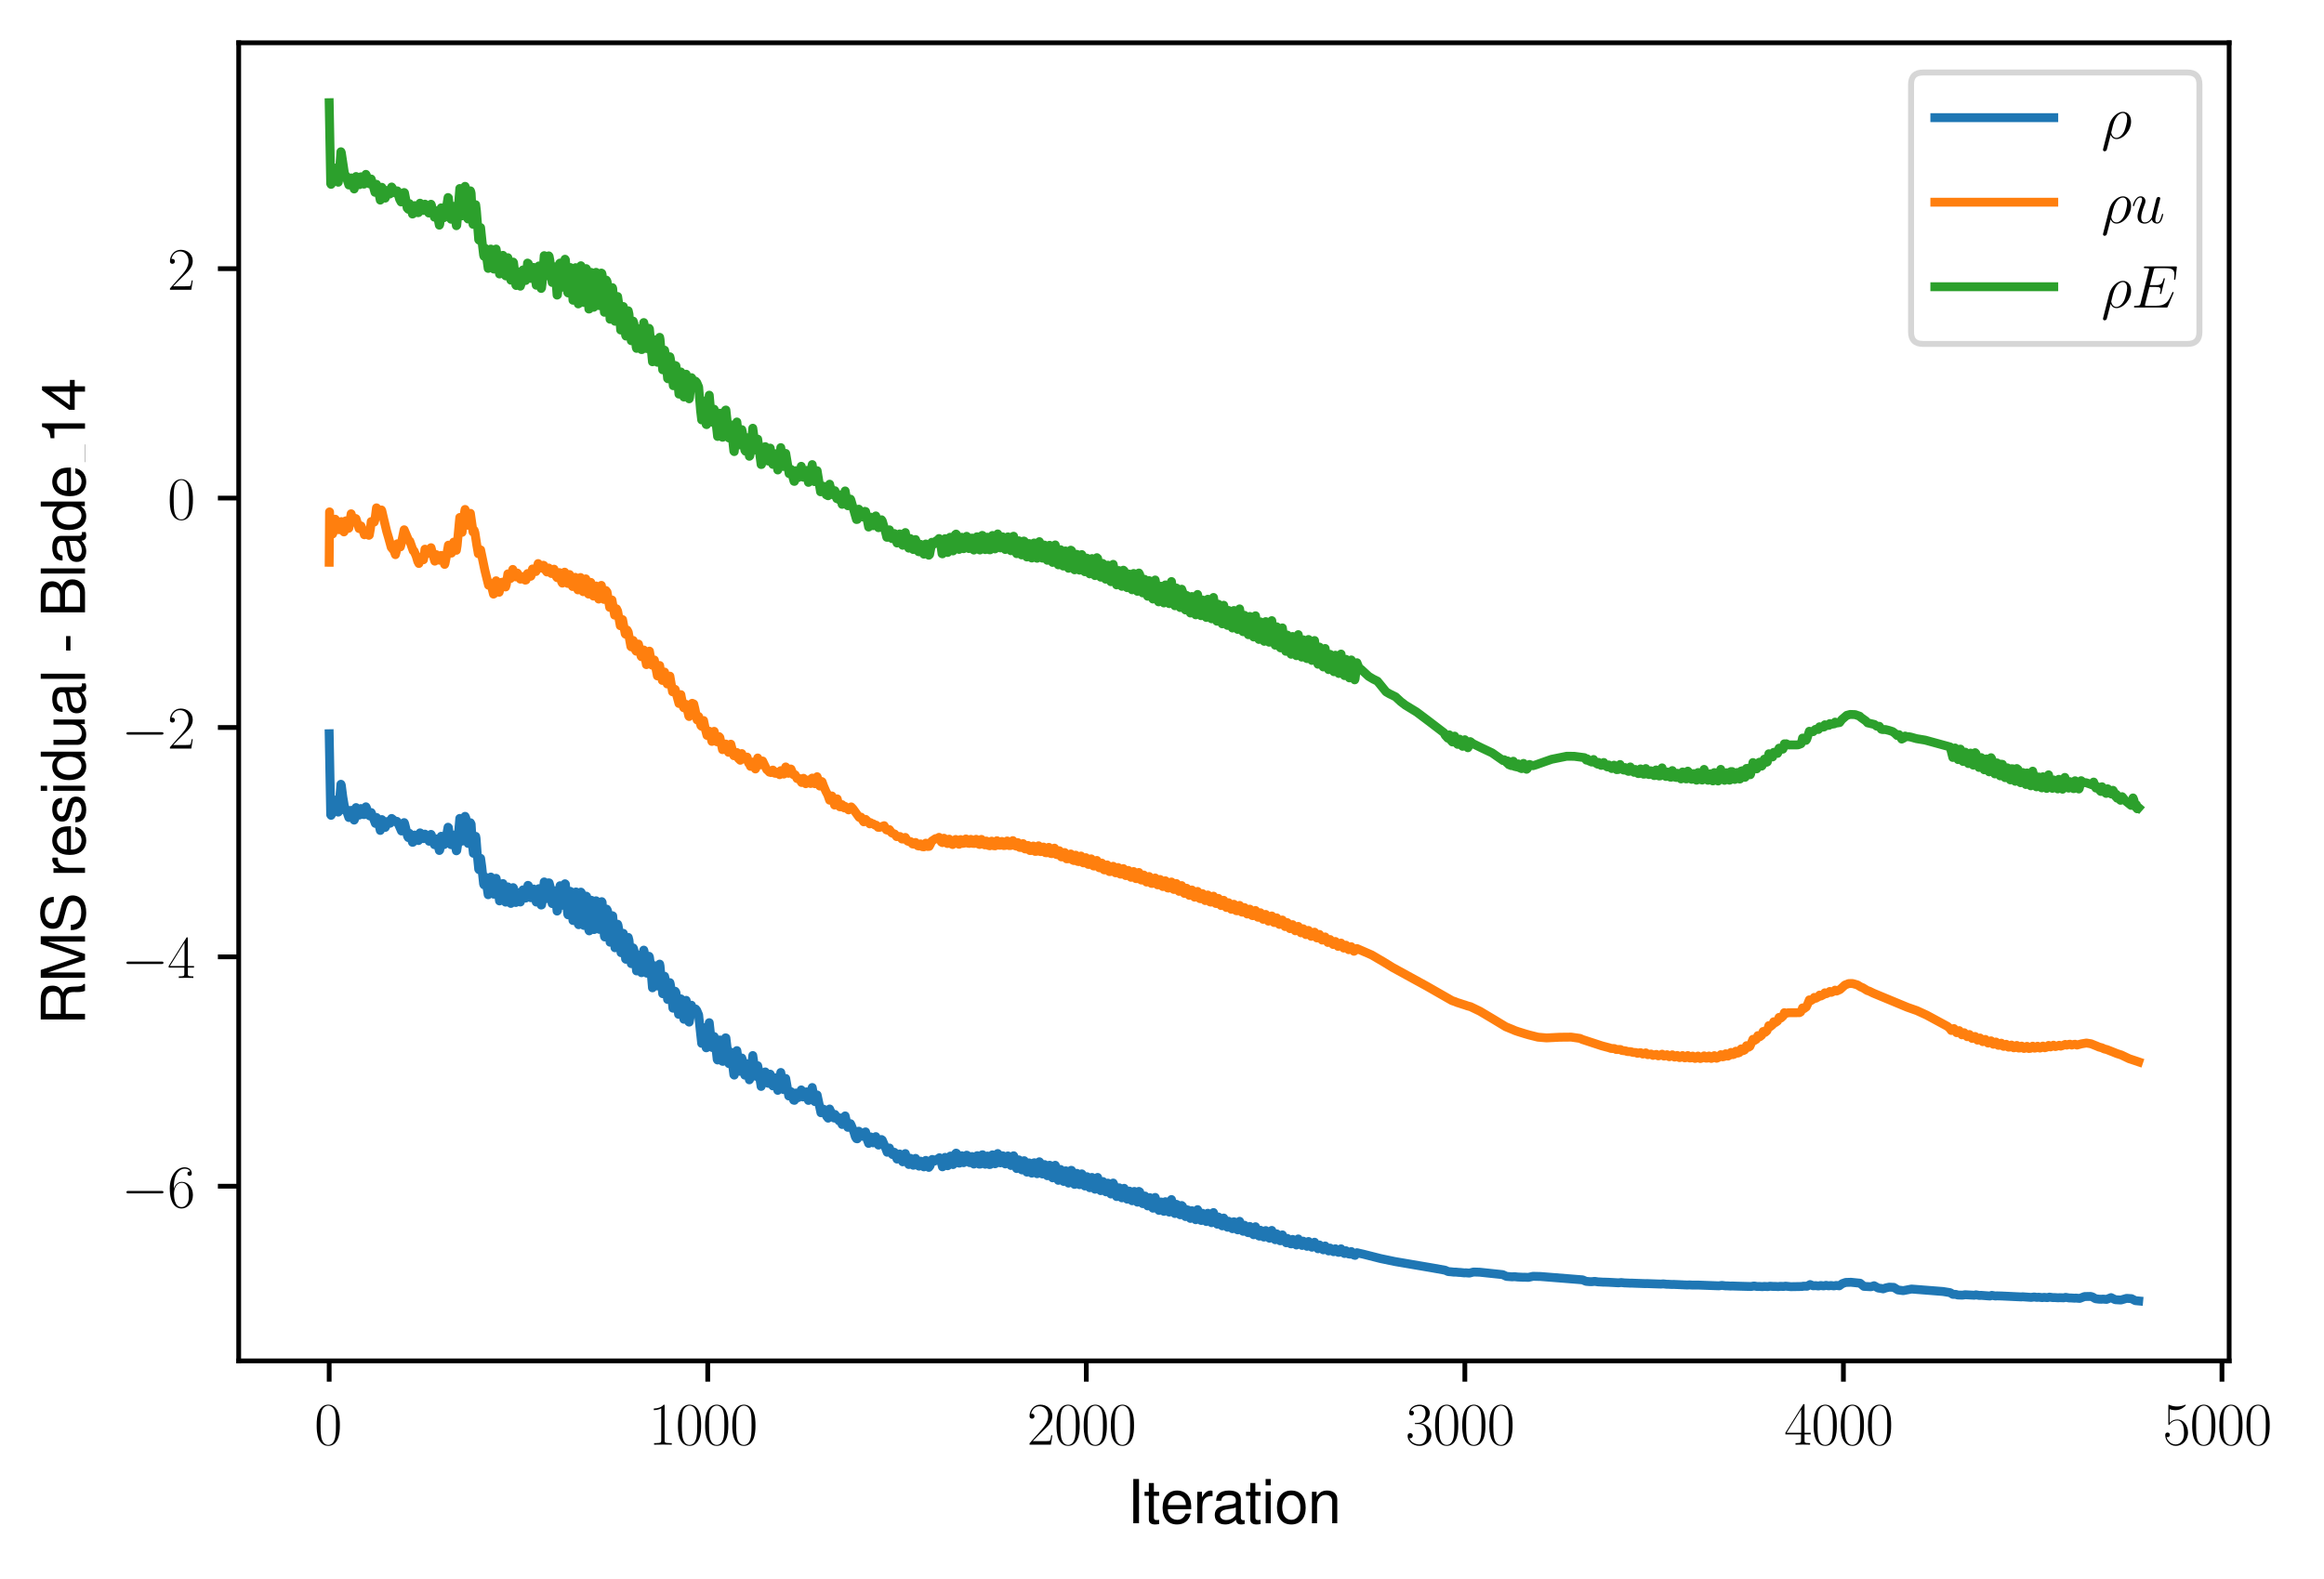 <?xml version="1.0" encoding="utf-8" standalone="no"?>
<!DOCTYPE svg PUBLIC "-//W3C//DTD SVG 1.1//EN"
  "http://www.w3.org/Graphics/SVG/1.1/DTD/svg11.dtd">
<svg xmlns:xlink="http://www.w3.org/1999/xlink" width="390.903pt" height="265.601pt" viewBox="0 0 390.903 265.601" xmlns="http://www.w3.org/2000/svg" version="1.1">
 <defs>
  <style type="text/css">*{stroke-linejoin: round; stroke-linecap: butt}</style>
 </defs>
 <g id="figure_1">
  <g id="patch_1">
   <path d="M 0 265.601 
L 390.903 265.601 
L 390.903 -0 
L 0 -0 
z
" style="fill: #ffffff"/>
  </g>
  <g id="axes_1">
   <g id="patch_2">
    <path d="M 40.15 228.96 
L 374.95 228.96 
L 374.95 7.2 
L 40.15 7.2 
z
" style="fill: #ffffff"/>
   </g>
   <g id="matplotlib.axis_1">
    <g id="xtick_1">
     <g id="line2d_1">
      <defs>
       <path id="m37ecc924bb" d="M 0 0 
L 0 3.5 
" style="stroke: #000000; stroke-width: 0.8"/>
      </defs>
      <g>
       <use xlink:href="#m37ecc924bb" x="55.369" y="228.96" style="stroke: #000000; stroke-width: 0.8"/>
      </g>
     </g>
     <g id="text_1">
      <!-- $\mathdefault{0}$ -->
      <g transform="translate(52.878 243.058) scale(0.1 -0.1)">
       <defs>
        <path id="CMR17-30" d="M 2688 2038 
C 2688 2430 2682 3099 2413 3613 
C 2176 4063 1798 4224 1466 4224 
C 1158 4224 768 4082 525 3620 
C 269 3137 243 2539 243 2038 
C 243 1671 250 1112 448 623 
C 723 -39 1216 -128 1466 -128 
C 1760 -128 2208 -7 2470 604 
C 2662 1048 2688 1568 2688 2038 
z
M 1466 -26 
C 1056 -26 813 328 723 816 
C 653 1196 653 1749 653 2109 
C 653 2604 653 3015 736 3407 
C 858 3954 1216 4121 1466 4121 
C 1728 4121 2067 3947 2189 3420 
C 2272 3054 2278 2623 2278 2109 
C 2278 1691 2278 1176 2202 797 
C 2067 96 1690 -26 1466 -26 
z
" transform="scale(0.016)"/>
       </defs>
       <use xlink:href="#CMR17-30" transform="scale(0.996)"/>
      </g>
     </g>
    </g>
    <g id="xtick_2">
     <g id="line2d_2">
      <g>
       <use xlink:href="#m37ecc924bb" x="119.043" y="228.96" style="stroke: #000000; stroke-width: 0.8"/>
      </g>
     </g>
     <g id="text_2">
      <!-- $\mathdefault{1000}$ -->
      <g transform="translate(109.08 243.058) scale(0.1 -0.1)">
       <defs>
        <path id="CMR17-31" d="M 1702 4083 
C 1702 4217 1696 4224 1606 4224 
C 1357 3927 979 3833 621 3820 
C 602 3820 570 3820 563 3808 
C 557 3795 557 3782 557 3648 
C 755 3648 1088 3686 1344 3839 
L 1344 467 
C 1344 243 1331 166 781 166 
L 589 166 
L 589 0 
C 896 6 1216 12 1523 12 
C 1830 12 2150 6 2458 0 
L 2458 166 
L 2266 166 
C 1715 166 1702 236 1702 467 
L 1702 4083 
z
" transform="scale(0.016)"/>
       </defs>
       <use xlink:href="#CMR17-31" transform="scale(0.996)"/>
       <use xlink:href="#CMR17-30" transform="translate(45.69 0) scale(0.996)"/>
       <use xlink:href="#CMR17-30" transform="translate(91.381 0) scale(0.996)"/>
       <use xlink:href="#CMR17-30" transform="translate(137.071 0) scale(0.996)"/>
      </g>
     </g>
    </g>
    <g id="xtick_3">
     <g id="line2d_3">
      <g>
       <use xlink:href="#m37ecc924bb" x="182.717" y="228.96" style="stroke: #000000; stroke-width: 0.8"/>
      </g>
     </g>
     <g id="text_3">
      <!-- $\mathdefault{2000}$ -->
      <g transform="translate(172.755 243.058) scale(0.1 -0.1)">
       <defs>
        <path id="CMR17-32" d="M 2669 990 
L 2554 990 
C 2490 537 2438 460 2413 422 
C 2381 371 1920 371 1830 371 
L 602 371 
C 832 620 1280 1073 1824 1596 
C 2214 1966 2669 2400 2669 3033 
C 2669 3788 2067 4224 1395 4224 
C 691 4224 262 3603 262 3027 
C 262 2777 448 2745 525 2745 
C 589 2745 781 2783 781 3007 
C 781 3206 614 3264 525 3264 
C 486 3264 448 3257 422 3244 
C 544 3788 915 4057 1306 4057 
C 1862 4057 2227 3616 2227 3033 
C 2227 2477 1901 1998 1536 1583 
L 262 147 
L 262 0 
L 2515 0 
L 2669 990 
z
" transform="scale(0.016)"/>
       </defs>
       <use xlink:href="#CMR17-32" transform="scale(0.996)"/>
       <use xlink:href="#CMR17-30" transform="translate(45.69 0) scale(0.996)"/>
       <use xlink:href="#CMR17-30" transform="translate(91.381 0) scale(0.996)"/>
       <use xlink:href="#CMR17-30" transform="translate(137.071 0) scale(0.996)"/>
      </g>
     </g>
    </g>
    <g id="xtick_4">
     <g id="line2d_4">
      <g>
       <use xlink:href="#m37ecc924bb" x="246.392" y="228.96" style="stroke: #000000; stroke-width: 0.8"/>
      </g>
     </g>
     <g id="text_4">
      <!-- $\mathdefault{3000}$ -->
      <g transform="translate(236.429 243.058) scale(0.1 -0.1)">
       <defs>
        <path id="CMR17-33" d="M 1414 2176 
C 1984 2176 2234 1673 2234 1094 
C 2234 322 1824 25 1453 25 
C 1114 25 563 193 390 691 
C 422 678 454 678 486 678 
C 640 678 755 780 755 947 
C 755 1132 614 1216 486 1216 
C 378 1216 211 1164 211 927 
C 211 335 787 -128 1466 -128 
C 2176 -128 2720 432 2720 1087 
C 2720 1718 2208 2176 1600 2246 
C 2086 2347 2554 2776 2554 3353 
C 2554 3856 2048 4224 1472 4224 
C 890 4224 378 3862 378 3347 
C 378 3123 544 3084 627 3084 
C 762 3084 877 3167 877 3334 
C 877 3500 762 3584 627 3584 
C 602 3584 570 3584 544 3571 
C 730 3999 1235 4076 1459 4076 
C 1683 4076 2106 3966 2106 3347 
C 2106 3167 2080 2851 1862 2574 
C 1670 2329 1453 2316 1242 2297 
C 1210 2297 1062 2284 1037 2284 
C 992 2278 966 2272 966 2227 
C 966 2182 973 2176 1101 2176 
L 1414 2176 
z
" transform="scale(0.016)"/>
       </defs>
       <use xlink:href="#CMR17-33" transform="scale(0.996)"/>
       <use xlink:href="#CMR17-30" transform="translate(45.69 0) scale(0.996)"/>
       <use xlink:href="#CMR17-30" transform="translate(91.381 0) scale(0.996)"/>
       <use xlink:href="#CMR17-30" transform="translate(137.071 0) scale(0.996)"/>
      </g>
     </g>
    </g>
    <g id="xtick_5">
     <g id="line2d_5">
      <g>
       <use xlink:href="#m37ecc924bb" x="310.066" y="228.96" style="stroke: #000000; stroke-width: 0.8"/>
      </g>
     </g>
     <g id="text_5">
      <!-- $\mathdefault{4000}$ -->
      <g transform="translate(300.104 243.058) scale(0.1 -0.1)">
       <defs>
        <path id="CMR17-34" d="M 2150 4147 
C 2150 4281 2144 4288 2029 4288 
L 128 1254 
L 128 1088 
L 1779 1088 
L 1779 460 
C 1779 230 1766 166 1318 166 
L 1197 166 
L 1197 0 
C 1402 12 1747 12 1965 12 
C 2182 12 2528 12 2733 0 
L 2733 166 
L 2611 166 
C 2163 166 2150 230 2150 460 
L 2150 1088 
L 2803 1088 
L 2803 1254 
L 2150 1254 
L 2150 4147 
z
M 1798 3723 
L 1798 1254 
L 256 1254 
L 1798 3723 
z
" transform="scale(0.016)"/>
       </defs>
       <use xlink:href="#CMR17-34" transform="scale(0.996)"/>
       <use xlink:href="#CMR17-30" transform="translate(45.69 0) scale(0.996)"/>
       <use xlink:href="#CMR17-30" transform="translate(91.381 0) scale(0.996)"/>
       <use xlink:href="#CMR17-30" transform="translate(137.071 0) scale(0.996)"/>
      </g>
     </g>
    </g>
    <g id="xtick_6">
     <g id="line2d_6">
      <g>
       <use xlink:href="#m37ecc924bb" x="373.741" y="228.96" style="stroke: #000000; stroke-width: 0.8"/>
      </g>
     </g>
     <g id="text_6">
      <!-- $\mathdefault{5000}$ -->
      <g transform="translate(363.778 243.058) scale(0.1 -0.1)">
       <defs>
        <path id="CMR17-35" d="M 730 3750 
C 794 3724 1056 3641 1325 3641 
C 1920 3641 2246 3961 2432 4140 
C 2432 4191 2432 4224 2394 4224 
C 2387 4224 2374 4224 2323 4198 
C 2099 4102 1837 4032 1517 4032 
C 1325 4032 1037 4055 723 4191 
C 653 4224 640 4224 634 4224 
C 602 4224 595 4217 595 4090 
L 595 2231 
C 595 2113 595 2080 659 2080 
C 691 2080 704 2093 736 2139 
C 941 2435 1222 2560 1542 2560 
C 1766 2560 2246 2415 2246 1293 
C 2246 1087 2246 716 2054 422 
C 1894 159 1645 25 1370 25 
C 947 25 518 319 403 812 
C 429 806 480 793 506 793 
C 589 793 749 838 749 1036 
C 749 1209 627 1280 506 1280 
C 358 1280 262 1190 262 1011 
C 262 454 704 -128 1382 -128 
C 2042 -128 2669 441 2669 1267 
C 2669 2054 2170 2662 1549 2662 
C 1222 2662 947 2540 730 2304 
L 730 3750 
z
" transform="scale(0.016)"/>
       </defs>
       <use xlink:href="#CMR17-35" transform="scale(0.996)"/>
       <use xlink:href="#CMR17-30" transform="translate(45.69 0) scale(0.996)"/>
       <use xlink:href="#CMR17-30" transform="translate(91.381 0) scale(0.996)"/>
       <use xlink:href="#CMR17-30" transform="translate(137.071 0) scale(0.996)"/>
      </g>
     </g>
    </g>
    <g id="text_7">
     <!-- Iteration -->
     <g transform="translate(189.603 256.279) scale(0.1 -0.1)">
      <defs>
       <path id="NimbusSanL-Regu-49" d="M 1242 4672 
L 640 4672 
L 640 0 
L 1242 0 
L 1242 4672 
z
" transform="scale(0.016)"/>
       <path id="NimbusSanL-Regu-74" d="M 1626 3328 
L 1075 3328 
L 1075 4249 
L 544 4249 
L 544 3328 
L 90 3328 
L 90 2892 
L 544 2892 
L 544 402 
C 544 64 774 -128 1190 -128 
C 1318 -128 1446 -116 1626 -84 
L 1626 364 
C 1555 345 1472 339 1370 339 
C 1139 339 1075 402 1075 634 
L 1075 2892 
L 1626 2892 
L 1626 3328 
z
" transform="scale(0.016)"/>
       <path id="NimbusSanL-Regu-65" d="M 3283 1484 
C 3283 1998 3245 2311 3149 2565 
C 2931 3123 2419 3456 1792 3456 
C 858 3456 256 2734 256 1619 
C 256 545 838 -128 1779 -128 
C 2547 -128 3078 307 3213 1018 
L 2675 1018 
C 2528 588 2227 364 1798 364 
C 1459 364 1171 514 992 787 
C 864 974 819 1161 813 1484 
L 3283 1484 
z
M 826 1920 
C 870 2552 1248 2963 1786 2963 
C 2310 2963 2714 2519 2714 1959 
C 2714 1946 2714 1933 2707 1920 
L 826 1920 
z
" transform="scale(0.016)"/>
       <path id="NimbusSanL-Regu-72" d="M 442 3328 
L 442 0 
L 979 0 
L 979 1727 
C 979 2203 1101 2514 1357 2698 
C 1523 2819 1683 2857 2054 2863 
L 2054 3404 
C 1965 3449 1920 3456 1850 3456 
C 1504 3456 1242 3251 934 2750 
L 934 3328 
L 442 3328 
z
" transform="scale(0.016)"/>
       <path id="NimbusSanL-Regu-61" d="M 3424 332 
C 3366 320 3341 320 3309 320 
C 3123 320 3021 415 3021 581 
L 3021 2542 
C 3021 3135 2586 3456 1760 3456 
C 1274 3456 870 3315 646 3065 
C 493 2893 429 2702 416 2370 
L 954 2370 
C 998 2778 1242 2963 1741 2963 
C 2221 2963 2490 2784 2490 2466 
L 2490 2326 
C 2490 2103 2355 2007 1933 1956 
C 1178 1861 1062 1835 858 1753 
C 467 1593 269 1294 269 861 
C 269 256 691 -128 1370 -128 
C 1792 -128 2131 19 2509 364 
C 2547 25 2714 -128 3059 -128 
C 3168 -128 3251 -116 3424 -71 
L 3424 332 
z
M 2490 1071 
C 2490 893 2438 785 2278 638 
C 2061 441 1798 339 1485 339 
C 1069 339 826 536 826 874 
C 826 1224 1062 1402 1632 1485 
C 2195 1562 2310 1587 2490 1670 
L 2490 1071 
z
" transform="scale(0.016)"/>
       <path id="NimbusSanL-Regu-69" d="M 960 3358 
L 429 3358 
L 429 0 
L 960 0 
L 960 3358 
z
M 960 4672 
L 422 4672 
L 422 3999 
L 960 3999 
L 960 4672 
z
" transform="scale(0.016)"/>
       <path id="NimbusSanL-Regu-6f" d="M 1741 3456 
C 800 3456 230 2784 230 1663 
C 230 543 794 -128 1747 -128 
C 2688 -128 3264 543 3264 1638 
C 3264 2791 2707 3456 1741 3456 
z
M 1747 2963 
C 2349 2963 2707 2472 2707 1644 
C 2707 861 2336 364 1747 364 
C 1152 364 787 855 787 1663 
C 787 2466 1152 2963 1747 2963 
z
" transform="scale(0.016)"/>
       <path id="NimbusSanL-Regu-6e" d="M 448 3328 
L 448 0 
L 986 0 
L 986 1835 
C 986 2539 1344 2988 1894 2988 
C 2317 2988 2586 2732 2586 2328 
L 2586 0 
L 3117 0 
L 3117 2539 
C 3117 3097 2701 3456 2054 3456 
C 1555 3456 1235 3263 941 2796 
L 941 3328 
L 448 3328 
z
" transform="scale(0.016)"/>
      </defs>
      <use xlink:href="#NimbusSanL-Regu-49" transform="scale(0.996)"/>
      <use xlink:href="#NimbusSanL-Regu-74" transform="translate(27.695 0) scale(0.996)"/>
      <use xlink:href="#NimbusSanL-Regu-65" transform="translate(55.39 0) scale(0.996)"/>
      <use xlink:href="#NimbusSanL-Regu-72" transform="translate(110.782 0) scale(0.996)"/>
      <use xlink:href="#NimbusSanL-Regu-61" transform="translate(142.961 0) scale(0.996)"/>
      <use xlink:href="#NimbusSanL-Regu-74" transform="translate(198.353 0) scale(0.996)"/>
      <use xlink:href="#NimbusSanL-Regu-69" transform="translate(226.048 0) scale(0.996)"/>
      <use xlink:href="#NimbusSanL-Regu-6f" transform="translate(248.165 0) scale(0.996)"/>
      <use xlink:href="#NimbusSanL-Regu-6e" transform="translate(303.556 0) scale(0.996)"/>
     </g>
    </g>
   </g>
   <g id="matplotlib.axis_2">
    <g id="ytick_1">
     <g id="line2d_7">
      <defs>
       <path id="m222a1c1910" d="M 0 0 
L -3.5 0 
" style="stroke: #000000; stroke-width: 0.8"/>
      </defs>
      <g>
       <use xlink:href="#m222a1c1910" x="40.15" y="199.574" style="stroke: #000000; stroke-width: 0.8"/>
      </g>
     </g>
     <g id="text_8">
      <!-- $\mathdefault{−6}$ -->
      <g transform="translate(20.42 203.123) scale(0.1 -0.1)">
       <defs>
        <path id="CMSY10-0" d="M 4218 1472 
C 4326 1472 4442 1472 4442 1600 
C 4442 1728 4326 1728 4218 1728 
L 755 1728 
C 646 1728 531 1728 531 1600 
C 531 1472 646 1472 755 1472 
L 4218 1472 
z
" transform="scale(0.016)"/>
        <path id="CMR17-36" d="M 678 2198 
C 678 3712 1395 4076 1811 4076 
C 1946 4076 2272 4049 2400 3782 
C 2298 3782 2106 3782 2106 3558 
C 2106 3385 2246 3328 2336 3328 
C 2394 3328 2566 3353 2566 3571 
C 2566 3987 2246 4224 1805 4224 
C 1043 4224 243 3411 243 2011 
C 243 257 966 -128 1478 -128 
C 2099 -128 2688 431 2688 1295 
C 2688 2101 2170 2688 1517 2688 
C 1126 2688 838 2430 678 1979 
L 678 2198 
z
M 1478 25 
C 691 25 691 1212 691 1450 
C 691 1914 909 2585 1504 2585 
C 1613 2585 1926 2585 2138 2140 
C 2253 1889 2253 1624 2253 1302 
C 2253 954 2253 696 2118 438 
C 1978 173 1773 25 1478 25 
z
" transform="scale(0.016)"/>
       </defs>
       <use xlink:href="#CMSY10-0" transform="scale(0.996)"/>
       <use xlink:href="#CMR17-36" transform="translate(77.487 0) scale(0.996)"/>
      </g>
     </g>
    </g>
    <g id="ytick_2">
     <g id="line2d_8">
      <g>
       <use xlink:href="#m222a1c1910" x="40.15" y="160.982" style="stroke: #000000; stroke-width: 0.8"/>
      </g>
     </g>
     <g id="text_9">
      <!-- $\mathdefault{−4}$ -->
      <g transform="translate(20.42 164.531) scale(0.1 -0.1)">
       <use xlink:href="#CMSY10-0" transform="scale(0.996)"/>
       <use xlink:href="#CMR17-34" transform="translate(77.487 0) scale(0.996)"/>
      </g>
     </g>
    </g>
    <g id="ytick_3">
     <g id="line2d_9">
      <g>
       <use xlink:href="#m222a1c1910" x="40.15" y="122.391" style="stroke: #000000; stroke-width: 0.8"/>
      </g>
     </g>
     <g id="text_10">
      <!-- $\mathdefault{−2}$ -->
      <g transform="translate(20.42 125.94) scale(0.1 -0.1)">
       <use xlink:href="#CMSY10-0" transform="scale(0.996)"/>
       <use xlink:href="#CMR17-32" transform="translate(77.487 0) scale(0.996)"/>
      </g>
     </g>
    </g>
    <g id="ytick_4">
     <g id="line2d_10">
      <g>
       <use xlink:href="#m222a1c1910" x="40.15" y="83.799" style="stroke: #000000; stroke-width: 0.8"/>
      </g>
     </g>
     <g id="text_11">
      <!-- $\mathdefault{0}$ -->
      <g transform="translate(28.169 87.348) scale(0.1 -0.1)">
       <use xlink:href="#CMR17-30" transform="scale(0.996)"/>
      </g>
     </g>
    </g>
    <g id="ytick_5">
     <g id="line2d_11">
      <g>
       <use xlink:href="#m222a1c1910" x="40.15" y="45.208" style="stroke: #000000; stroke-width: 0.8"/>
      </g>
     </g>
     <g id="text_12">
      <!-- $\mathdefault{2}$ -->
      <g transform="translate(28.169 48.757) scale(0.1 -0.1)">
       <use xlink:href="#CMR17-32" transform="scale(0.996)"/>
      </g>
     </g>
    </g>
    <g id="text_13">
     <!-- RMS residual - Blade_14 -->
     <g transform="translate(14.298 172.47) rotate(-90) scale(0.1 -0.1)">
      <defs>
       <path id="NimbusSanL-Regu-52" d="M 1190 2035 
L 2726 2035 
C 3258 2035 3494 1775 3494 1191 
L 3488 770 
C 3488 478 3539 192 3622 0 
L 4346 0 
L 4346 147 
C 4122 303 4077 471 4064 1101 
C 4058 1879 3936 2111 3430 2329 
C 3955 2585 4166 2907 4166 3432 
C 4166 4230 3661 4672 2746 4672 
L 595 4672 
L 595 0 
L 1190 0 
L 1190 2035 
z
M 1190 2560 
L 1190 4147 
L 2630 4147 
C 2963 4147 3155 4096 3302 3970 
C 3462 3837 3546 3628 3546 3350 
C 3546 2806 3264 2560 2630 2560 
L 1190 2560 
z
" transform="scale(0.016)"/>
       <path id="NimbusSanL-Regu-4d" d="M 2995 0 
L 4307 3915 
L 4307 0 
L 4870 0 
L 4870 4672 
L 4045 4672 
L 2688 602 
L 1306 4672 
L 480 4672 
L 480 0 
L 1043 0 
L 1043 3915 
L 2368 0 
L 2995 0 
z
" transform="scale(0.016)"/>
       <path id="NimbusSanL-Regu-53" d="M 3814 3295 
C 3808 4204 3181 4736 2106 4736 
C 1082 4736 448 4211 448 3372 
C 448 2806 749 2450 1363 2291 
L 2522 1986 
C 3110 1833 3379 1598 3379 1236 
C 3379 988 3245 733 3046 593 
C 2861 466 2566 396 2189 396 
C 1683 396 1338 517 1114 784 
C 941 988 864 1210 870 1496 
L 307 1496 
C 314 1070 397 790 582 536 
C 902 102 1440 -128 2150 -128 
C 2707 -128 3162 0 3462 230 
C 3776 479 3974 892 3974 1293 
C 3974 1865 3616 2284 2982 2456 
L 1811 2768 
C 1248 2920 1043 3098 1043 3454 
C 1043 3925 1459 4236 2086 4236 
C 2829 4236 3245 3899 3251 3295 
L 3814 3295 
z
" transform="scale(0.016)"/>
       <path id="NimbusSanL-Regu-73" d="M 2803 2428 
C 2797 3084 2362 3456 1587 3456 
C 806 3456 301 3052 301 2434 
C 301 1912 570 1663 1363 1472 
L 1862 1351 
C 2234 1262 2381 1129 2381 887 
C 2381 574 2067 364 1600 364 
C 1312 364 1069 447 934 587 
C 851 683 813 778 781 1014 
L 218 1014 
C 243 243 678 -128 1555 -128 
C 2400 -128 2938 288 2938 931 
C 2938 1428 2656 1702 1990 1861 
L 1478 1982 
C 1043 2084 858 2224 858 2459 
C 858 2765 1133 2963 1568 2963 
C 1997 2963 2227 2778 2240 2428 
L 2803 2428 
z
" transform="scale(0.016)"/>
       <path id="NimbusSanL-Regu-64" d="M 3168 4672 
L 2637 4672 
L 2637 2937 
C 2413 3276 2054 3456 1606 3456 
C 736 3456 166 2759 166 1695 
C 166 568 723 -128 1626 -128 
C 2086 -128 2406 44 2694 460 
L 2694 19 
L 3168 19 
L 3168 4672 
z
M 1696 2956 
C 2272 2956 2637 2447 2637 1651 
C 2637 880 2266 371 1702 371 
C 1114 371 723 887 723 1663 
C 723 2440 1114 2956 1696 2956 
z
" transform="scale(0.016)"/>
       <path id="NimbusSanL-Regu-75" d="M 3085 19 
L 3085 3328 
L 2554 3328 
L 2554 1454 
C 2554 780 2195 339 1638 339 
C 1216 339 947 591 947 988 
L 947 3328 
L 416 3328 
L 416 780 
C 416 230 832 -128 1485 -128 
C 1978 -128 2291 44 2605 484 
L 2605 19 
L 3085 19 
z
" transform="scale(0.016)"/>
       <path id="NimbusSanL-Regu-6c" d="M 973 4672 
L 435 4672 
L 435 0 
L 973 0 
L 973 4672 
z
" transform="scale(0.016)"/>
       <path id="NimbusSanL-Regu-2d" d="M 1818 1996 
L 294 1996 
L 294 1536 
L 1818 1536 
L 1818 1996 
z
" transform="scale(0.016)"/>
       <path id="NimbusSanL-Regu-42" d="M 506 0 
L 2611 0 
C 3053 0 3379 121 3629 390 
C 3859 632 3987 961 3987 1321 
C 3987 1878 3731 2214 3136 2444 
C 3558 2643 3782 2994 3782 3476 
C 3782 3821 3654 4127 3411 4345 
C 3168 4569 2848 4672 2400 4672 
L 506 4672 
L 506 0 
z
M 1101 2636 
L 1101 4147 
L 2253 4147 
C 2586 4147 2771 4101 2931 3977 
C 3098 3847 3187 3652 3187 3391 
C 3187 3138 3098 2936 2931 2806 
C 2771 2682 2586 2636 2253 2636 
L 1101 2636 
z
M 1101 524 
L 1101 2112 
L 2554 2112 
C 2842 2112 3034 2042 3174 1890 
C 3315 1745 3392 1542 3392 1315 
C 3392 1093 3315 891 3174 746 
C 3034 594 2842 524 2554 524 
L 1101 524 
z
" transform="scale(0.016)"/>
       <path id="NimbusSanL-Regu-31" d="M 1658 3232 
L 1658 0 
L 2221 0 
L 2221 4537 
L 1850 4537 
C 1651 3840 1523 3744 653 3635 
L 653 3232 
L 1658 3232 
z
" transform="scale(0.016)"/>
       <path id="NimbusSanL-Regu-34" d="M 2093 1088 
L 2093 0 
L 2656 0 
L 2656 1088 
L 3328 1088 
L 3328 1593 
L 2656 1593 
L 2656 4537 
L 2240 4537 
L 179 1683 
L 179 1088 
L 2093 1088 
z
M 2093 1593 
L 672 1593 
L 2093 3577 
L 2093 1593 
z
" transform="scale(0.016)"/>
      </defs>
      <use xlink:href="#NimbusSanL-Regu-52" transform="scale(0.996)"/>
      <use xlink:href="#NimbusSanL-Regu-4d" transform="translate(71.93 0) scale(0.996)"/>
      <use xlink:href="#NimbusSanL-Regu-53" transform="translate(154.918 0) scale(0.996)"/>
      <use xlink:href="#NimbusSanL-Regu-72" transform="translate(249.064 0) scale(0.996)"/>
      <use xlink:href="#NimbusSanL-Regu-65" transform="translate(282.239 0) scale(0.996)"/>
      <use xlink:href="#NimbusSanL-Regu-73" transform="translate(337.631 0) scale(0.996)"/>
      <use xlink:href="#NimbusSanL-Regu-69" transform="translate(387.444 0) scale(0.996)"/>
      <use xlink:href="#NimbusSanL-Regu-64" transform="translate(409.561 0) scale(0.996)"/>
      <use xlink:href="#NimbusSanL-Regu-75" transform="translate(464.952 0) scale(0.996)"/>
      <use xlink:href="#NimbusSanL-Regu-61" transform="translate(520.344 0) scale(0.996)"/>
      <use xlink:href="#NimbusSanL-Regu-6c" transform="translate(575.736 0) scale(0.996)"/>
      <use xlink:href="#NimbusSanL-Regu-2d" transform="translate(625.547 0) scale(0.996)"/>
      <use xlink:href="#NimbusSanL-Regu-42" transform="translate(686.418 0) scale(0.996)"/>
      <use xlink:href="#NimbusSanL-Regu-6c" transform="translate(752.868 0) scale(0.996)"/>
      <use xlink:href="#NimbusSanL-Regu-61" transform="translate(774.985 0) scale(0.996)"/>
      <use xlink:href="#NimbusSanL-Regu-64" transform="translate(830.376 0) scale(0.996)"/>
      <use xlink:href="#NimbusSanL-Regu-65" transform="translate(885.768 0) scale(0.996)"/>
      <use xlink:href="#NimbusSanL-Regu-31" transform="translate(977.025 0) scale(0.996)"/>
      <use xlink:href="#NimbusSanL-Regu-34" transform="translate(1032.417 0) scale(0.996)"/>
      <path d="M 947.137 0 
L 977.025 0 
L 977.025 0.399 
L 947.137 0.399 
L 947.137 0 
z
"/>
     </g>
    </g>
   </g>
   <g id="line2d_12">
    <path d="M 55.369 123.448 
L 55.623 137.086 
L 55.687 137.176 
L 56.069 136.545 
L 56.387 134.609 
L 56.451 134.795 
L 56.642 135.996 
L 56.897 136.634 
L 57.024 135.839 
L 57.342 131.949 
L 57.406 132.088 
L 57.661 134.079 
L 58.043 136.336 
L 58.107 136.273 
L 58.17 136.079 
L 58.234 136.239 
L 58.68 137.545 
L 58.807 137.335 
L 59.062 136.338 
L 59.125 136.512 
L 59.571 137.976 
L 59.635 137.858 
L 59.826 136.521 
L 59.889 135.868 
L 59.953 135.963 
L 60.208 136.777 
L 60.399 137.143 
L 60.526 137.08 
L 60.717 136.03 
L 60.845 136.3 
L 61.163 137.049 
L 61.29 137.045 
L 61.418 136.647 
L 61.545 135.739 
L 61.609 135.828 
L 61.863 136.606 
L 62.182 137.272 
L 62.245 137.262 
L 62.436 136.709 
L 62.5 136.856 
L 63.137 138.533 
L 63.264 137.98 
L 63.328 137.533 
L 63.392 137.636 
L 63.583 138.089 
L 63.965 139.719 
L 64.092 139.146 
L 64.219 137.887 
L 64.283 137.94 
L 64.474 138.34 
L 64.792 139.21 
L 64.92 138.963 
L 65.174 138.212 
L 65.365 138.316 
L 65.62 138.506 
L 65.811 137.974 
L 65.875 137.698 
L 65.939 137.747 
L 66.575 138.276 
L 66.766 138.184 
L 66.894 138.365 
L 67.53 139.812 
L 67.658 139.551 
L 67.976 138.397 
L 68.04 138.498 
L 68.231 139.258 
L 68.549 140.693 
L 68.677 140.914 
L 68.74 140.861 
L 68.868 140.202 
L 68.931 140.27 
L 69.122 140.813 
L 69.377 141.71 
L 69.441 141.708 
L 69.568 141.253 
L 69.759 140.493 
L 69.823 140.554 
L 70.141 141.201 
L 70.396 141.419 
L 70.523 141.076 
L 70.65 140.125 
L 70.714 140.156 
L 70.905 140.476 
L 71.223 141.094 
L 71.351 140.934 
L 71.478 140.337 
L 71.542 140.391 
L 71.733 140.691 
L 72.179 141.538 
L 72.306 141.186 
L 72.497 140.382 
L 72.561 140.475 
L 72.752 141.128 
L 73.07 142.114 
L 73.197 142.111 
L 73.325 141.605 
L 73.388 141.142 
L 73.452 141.294 
L 73.898 143.092 
L 73.961 143.017 
L 74.089 142.166 
L 74.216 140.695 
L 74.28 140.777 
L 74.471 141.525 
L 74.662 142.119 
L 74.789 142.022 
L 74.917 141.647 
L 75.362 139.175 
L 75.426 139.232 
L 75.681 141.358 
L 75.872 142.11 
L 75.999 142.125 
L 76.126 141.776 
L 76.317 140.489 
L 76.381 140.677 
L 76.572 142.115 
L 76.763 143.144 
L 76.827 143.093 
L 76.954 142.241 
L 77.336 137.69 
L 77.4 137.882 
L 77.527 139.015 
L 77.718 141.518 
L 77.782 141.45 
L 77.909 140.727 
L 78.228 137.343 
L 78.355 137.619 
L 78.737 141.906 
L 78.801 141.89 
L 79.119 138.418 
L 79.246 138.662 
L 79.437 141.863 
L 79.629 143.565 
L 79.692 143.489 
L 80.011 140.71 
L 80.074 141.061 
L 80.265 143.649 
L 80.52 146.23 
L 80.584 146.32 
L 80.838 144.41 
L 81.029 145.791 
L 81.348 148.756 
L 81.411 148.87 
L 81.475 148.731 
L 81.602 147.547 
L 81.666 147.798 
L 81.857 148.916 
L 82.112 150.533 
L 82.239 150.189 
L 82.43 148.823 
L 82.558 147.557 
L 82.621 147.868 
L 83.067 150.449 
L 83.131 150.393 
L 83.258 149.558 
L 83.449 147.771 
L 83.513 148.12 
L 84.022 151.577 
L 84.086 151.416 
L 84.468 148.697 
L 84.531 148.761 
L 84.595 148.65 
L 84.786 150.103 
L 85.041 151.78 
L 85.105 151.771 
L 85.232 150.879 
L 85.423 149.213 
L 85.487 149.438 
L 85.678 150.694 
L 85.932 151.999 
L 86.06 151.38 
L 86.314 149.338 
L 86.378 149.416 
L 86.505 150.244 
L 86.76 151.843 
L 86.887 151.5 
L 87.142 150.178 
L 87.206 150.204 
L 87.333 150.813 
L 87.524 151.759 
L 87.651 151.337 
L 87.97 149.709 
L 88.097 149.908 
L 88.416 151.102 
L 88.543 150.671 
L 88.798 148.956 
L 88.861 148.979 
L 88.989 149.327 
L 89.307 151.041 
L 89.371 150.99 
L 89.753 149.568 
L 89.88 150.022 
L 90.198 151.766 
L 90.262 151.675 
L 90.453 150.392 
L 90.644 149.508 
L 90.708 149.548 
L 90.835 150.545 
L 91.026 152.269 
L 91.09 152.251 
L 91.217 151.571 
L 91.536 148.379 
L 91.599 148.431 
L 91.727 149.471 
L 91.918 151.187 
L 91.981 151.149 
L 92.109 150.49 
L 92.3 148.528 
L 92.363 148.541 
L 92.491 149.016 
L 92.873 152.022 
L 93 151.558 
L 93.319 149.855 
L 93.382 150.061 
L 93.701 153.286 
L 93.764 153.217 
L 93.892 152.279 
L 94.21 149.012 
L 94.337 149.988 
L 94.592 152.311 
L 94.656 152.208 
L 94.783 151.134 
L 95.038 148.688 
L 95.101 148.742 
L 95.229 150.089 
L 95.483 153.787 
L 95.547 153.915 
L 95.674 152.609 
L 95.929 149.964 
L 95.993 150.113 
L 96.184 153.118 
L 96.375 154.874 
L 96.439 154.869 
L 96.884 150.066 
L 97.012 151.433 
L 97.266 155.48 
L 97.33 155.576 
L 97.457 153.64 
L 97.712 150.095 
L 97.776 150.176 
L 97.903 151.819 
L 98.158 155.651 
L 98.221 155.704 
L 98.349 153.949 
L 98.603 150.766 
L 98.667 150.808 
L 98.795 152.593 
L 99.049 156.51 
L 99.113 156.615 
L 99.24 154.395 
L 99.431 151.457 
L 99.495 151.476 
L 99.622 153.122 
L 99.813 156.386 
L 99.941 156.391 
L 100.068 154.827 
L 100.259 151.551 
L 100.386 151.888 
L 100.577 154.515 
L 100.768 156.185 
L 100.832 156.366 
L 100.959 154.622 
L 101.214 151.697 
L 101.278 151.815 
L 101.405 153.706 
L 101.66 157.519 
L 101.724 157.645 
L 101.851 155.449 
L 102.042 152.955 
L 102.169 153.15 
L 102.297 153.817 
L 102.615 158.524 
L 102.679 158.344 
L 102.997 154.059 
L 103.061 154.096 
L 103.188 155.638 
L 103.443 159.458 
L 103.506 159.339 
L 103.888 155.496 
L 103.952 155.673 
L 104.079 156.401 
L 104.462 160.287 
L 104.844 157.03 
L 104.971 158.19 
L 105.226 161.343 
L 105.289 161.399 
L 105.417 160.133 
L 105.671 157.709 
L 105.799 158.211 
L 106.181 162.127 
L 106.244 162.051 
L 106.435 160.123 
L 106.499 159.481 
L 106.563 159.59 
L 106.69 160.121 
L 107.072 163.353 
L 107.2 162.521 
L 107.391 160.666 
L 107.454 160.775 
L 107.582 161.332 
L 107.9 163.652 
L 107.964 163.607 
L 108.091 162.548 
L 108.282 159.852 
L 108.346 160.084 
L 108.537 161.63 
L 108.791 163.734 
L 108.855 163.561 
L 109.173 160.889 
L 109.237 161.021 
L 109.428 162.491 
L 109.747 166.196 
L 109.81 166.058 
L 110.065 162.468 
L 110.129 162.637 
L 110.256 163.268 
L 110.574 165.884 
L 110.638 165.691 
L 110.956 162.206 
L 111.02 162.522 
L 111.211 164.684 
L 111.466 167.187 
L 111.529 166.96 
L 111.784 164.249 
L 111.848 164.532 
L 111.975 165.388 
L 112.293 168.153 
L 112.357 168.109 
L 112.485 167.187 
L 112.676 165.322 
L 112.739 165.553 
L 112.867 166.353 
L 113.185 169.618 
L 113.249 169.629 
L 113.567 166.777 
L 113.694 166.984 
L 113.885 168.379 
L 114.14 170.655 
L 114.204 170.669 
L 114.331 170.084 
L 114.522 168.051 
L 114.586 168.142 
L 114.713 168.798 
L 115.031 171.486 
L 115.095 171.476 
L 115.223 170.414 
L 115.414 168.3 
L 115.477 168.588 
L 115.668 170.485 
L 115.859 171.916 
L 115.923 171.966 
L 116.05 171.274 
L 116.305 169.119 
L 116.496 169.713 
L 116.623 169.898 
L 117.005 169.758 
L 117.196 169.997 
L 117.515 170.758 
L 117.769 173.211 
L 118.024 175.543 
L 118.152 174.722 
L 118.406 172.891 
L 118.47 172.941 
L 118.597 174.138 
L 118.788 176.29 
L 118.852 176.267 
L 118.979 175.657 
L 119.298 172.059 
L 119.489 173.822 
L 119.743 176.064 
L 119.807 176.24 
L 119.871 176.137 
L 120.125 174.396 
L 120.189 174.569 
L 120.316 175.302 
L 120.635 178.234 
L 120.699 178.339 
L 120.762 178.222 
L 120.953 176.247 
L 121.081 174.97 
L 121.144 175.213 
L 121.335 176.992 
L 121.526 178.558 
L 121.59 178.569 
L 121.717 177.64 
L 122.036 174.612 
L 122.099 174.621 
L 122.609 178.95 
L 122.672 178.907 
L 122.927 177.015 
L 122.991 177.353 
L 123.182 178.745 
L 123.437 180.816 
L 123.5 180.882 
L 123.628 179.936 
L 123.946 176.756 
L 124.137 178.106 
L 124.392 180.112 
L 124.455 180.245 
L 124.519 180.146 
L 124.774 178.002 
L 124.901 178.384 
L 125.092 180.075 
L 125.283 180.892 
L 125.41 180.807 
L 125.601 179.629 
L 125.665 178.98 
L 125.729 179.078 
L 125.856 179.722 
L 126.047 181.674 
L 126.111 181.583 
L 126.302 180.702 
L 126.62 177.586 
L 127.13 181.079 
L 127.193 180.852 
L 127.448 179.302 
L 127.639 180.249 
L 128.021 182.787 
L 128.148 182.485 
L 128.53 180.821 
L 128.721 180.346 
L 129.104 182.117 
L 129.231 182.266 
L 129.358 181.947 
L 129.549 180.719 
L 129.613 181.035 
L 129.995 182.697 
L 130.059 182.674 
L 130.186 182.538 
L 130.377 181.728 
L 130.441 181.324 
L 130.823 183.448 
L 130.886 183.331 
L 131.141 182.026 
L 131.332 180.436 
L 131.396 180.852 
L 131.778 183.313 
L 131.905 182.905 
L 132.16 181.442 
L 132.669 184.39 
L 132.797 184.252 
L 133.051 183.674 
L 133.115 183.879 
L 133.306 184.483 
L 133.497 185.093 
L 133.624 185.126 
L 133.752 184.81 
L 133.879 183.896 
L 133.943 184.123 
L 134.261 184.67 
L 134.516 184.441 
L 134.707 183.734 
L 134.771 183.37 
L 135.089 184.561 
L 135.216 184.512 
L 135.407 184.342 
L 135.535 184.235 
L 135.662 183.697 
L 135.726 183.965 
L 135.98 185.14 
L 136.044 185.118 
L 136.617 182.966 
L 137.063 185.339 
L 137.19 185.159 
L 137.445 184.218 
L 138.082 187.215 
L 138.209 187.063 
L 138.4 186.575 
L 138.527 186.618 
L 138.718 187.025 
L 139.037 187.8 
L 139.291 188.125 
L 139.355 188.047 
L 139.482 187.303 
L 139.546 186.582 
L 139.61 186.752 
L 140.31 188.106 
L 140.438 187.498 
L 140.565 187.668 
L 140.82 188.273 
L 140.883 188.166 
L 140.947 188.125 
L 141.138 188.583 
L 141.202 188.444 
L 141.265 188.073 
L 141.329 188.242 
L 141.647 189.191 
L 141.711 188.996 
L 141.902 188.63 
L 142.029 188.429 
L 142.157 187.744 
L 142.602 189.668 
L 142.794 189.6 
L 142.921 189.349 
L 143.048 189.055 
L 143.176 189.301 
L 143.621 190.427 
L 143.876 191.272 
L 144.067 191.573 
L 144.194 191.6 
L 144.322 191.281 
L 144.449 190.316 
L 144.513 190.382 
L 144.64 190.543 
L 144.895 191.161 
L 145.213 191.186 
L 145.532 190.455 
L 145.595 190.434 
L 145.914 191.863 
L 146.105 192.375 
L 146.232 192.202 
L 146.423 191.268 
L 146.487 191.386 
L 146.678 191.899 
L 146.869 192.278 
L 147.123 192.134 
L 147.314 191.227 
L 147.378 191.484 
L 147.76 192.655 
L 147.951 192.586 
L 148.078 192.264 
L 148.27 191.72 
L 148.397 191.81 
L 148.843 192.844 
L 149.225 193.863 
L 149.416 193.825 
L 149.543 193.485 
L 149.607 193.143 
L 149.67 193.324 
L 150.116 194.246 
L 150.371 194.068 
L 150.434 193.864 
L 150.88 195.009 
L 151.071 194.866 
L 151.262 194.476 
L 151.326 194.151 
L 151.39 194.357 
L 151.835 195.473 
L 151.963 195.395 
L 152.09 195.045 
L 152.281 194.082 
L 152.854 195.92 
L 152.981 195.642 
L 153.109 194.867 
L 153.172 194.989 
L 153.363 195.429 
L 153.618 196.051 
L 153.746 196.021 
L 153.873 195.613 
L 154 194.889 
L 154.064 194.99 
L 154.191 195.222 
L 154.573 196.194 
L 154.701 196 
L 154.828 195.353 
L 154.892 195.381 
L 155.019 195.473 
L 155.401 196.319 
L 155.528 196.106 
L 155.719 195.228 
L 155.847 195.316 
L 155.974 195.664 
L 156.229 196.409 
L 156.42 196.172 
L 156.802 195.068 
L 156.866 195.097 
L 157.184 195.352 
L 157.63 195.016 
L 157.884 194.92 
L 158.012 194.78 
L 158.139 194.878 
L 158.521 196.311 
L 158.585 196.268 
L 158.712 195.721 
L 158.903 194.784 
L 158.967 194.715 
L 159.094 195.26 
L 159.285 196.108 
L 159.413 196.128 
L 159.54 195.795 
L 159.858 194.499 
L 160.304 195.937 
L 160.431 195.488 
L 160.686 194.149 
L 160.813 194.006 
L 160.877 194.033 
L 161.004 194.544 
L 161.259 195.675 
L 161.386 195.692 
L 161.514 195.22 
L 161.705 194.472 
L 161.768 194.442 
L 161.896 194.958 
L 162.087 195.616 
L 162.278 195.464 
L 162.405 195.011 
L 162.596 194.349 
L 162.66 194.366 
L 163.106 195.61 
L 163.169 195.554 
L 163.488 194.578 
L 163.615 195.091 
L 163.806 195.848 
L 163.997 195.7 
L 164.124 195.252 
L 164.315 194.461 
L 164.379 194.434 
L 164.506 195.064 
L 164.698 195.86 
L 164.889 195.851 
L 165.016 195.266 
L 165.207 194.294 
L 165.271 194.28 
L 165.716 195.877 
L 165.78 195.782 
L 166.098 194.497 
L 166.226 195.066 
L 166.417 195.932 
L 166.544 195.92 
L 166.671 195.527 
L 166.926 194.295 
L 166.99 194.31 
L 167.372 195.803 
L 167.436 195.776 
L 167.563 195.308 
L 167.818 194.076 
L 167.881 194.137 
L 168.263 195.642 
L 168.327 195.623 
L 168.454 195.119 
L 168.645 194.451 
L 168.709 194.465 
L 168.9 195.42 
L 169.091 195.828 
L 169.218 195.707 
L 169.537 194.481 
L 169.6 194.531 
L 170.046 196.086 
L 170.11 196.015 
L 170.301 194.945 
L 170.492 194.449 
L 170.556 194.566 
L 171.001 196.603 
L 171.065 196.519 
L 171.383 195.143 
L 171.511 195.755 
L 171.702 196.654 
L 171.893 196.835 
L 172.02 196.269 
L 172.211 195.297 
L 172.275 195.279 
L 172.72 197.204 
L 172.784 197.132 
L 173.103 195.65 
L 173.23 196.255 
L 173.421 197.284 
L 173.548 197.377 
L 173.612 197.308 
L 173.739 196.588 
L 173.93 195.635 
L 173.994 195.627 
L 174.121 196.363 
L 174.312 197.359 
L 174.44 197.471 
L 174.503 197.348 
L 174.822 195.462 
L 174.885 195.515 
L 175.331 197.519 
L 175.458 196.897 
L 175.65 195.956 
L 175.713 195.936 
L 175.841 196.624 
L 176.032 197.679 
L 176.159 197.811 
L 176.223 197.729 
L 176.541 196.04 
L 176.605 196.069 
L 177.05 198.167 
L 177.114 198.079 
L 177.496 196.048 
L 177.56 196.176 
L 178.005 198.585 
L 178.069 198.433 
L 178.388 196.756 
L 178.515 197.453 
L 178.706 198.476 
L 178.897 198.769 
L 179.024 198.022 
L 179.215 196.994 
L 179.279 196.983 
L 179.725 199.051 
L 179.788 198.987 
L 180.17 196.897 
L 180.234 196.909 
L 180.361 197.537 
L 180.616 199.119 
L 180.743 199.273 
L 180.871 198.463 
L 181.062 197.428 
L 181.126 197.406 
L 181.253 198.104 
L 181.444 199.087 
L 181.571 199.311 
L 181.635 199.245 
L 181.953 197.495 
L 182.017 197.56 
L 182.463 199.537 
L 182.526 199.381 
L 182.781 197.987 
L 182.845 197.978 
L 182.972 198.647 
L 183.163 199.627 
L 183.29 199.827 
L 183.354 199.766 
L 183.672 198.097 
L 183.736 198.141 
L 184.182 200.081 
L 184.246 199.972 
L 184.628 198.096 
L 184.755 198.626 
L 185.01 200.055 
L 185.137 200.324 
L 185.264 199.625 
L 185.455 198.792 
L 185.519 198.786 
L 185.646 199.397 
L 185.901 200.404 
L 186.028 200.523 
L 186.347 199.056 
L 186.41 199.111 
L 186.856 200.886 
L 186.92 200.789 
L 187.238 199.039 
L 187.302 199.17 
L 187.429 199.477 
L 187.811 201.315 
L 187.875 201.313 
L 188.002 200.531 
L 188.13 199.888 
L 188.257 199.842 
L 188.703 201.533 
L 188.766 201.454 
L 189.085 199.924 
L 189.212 200.316 
L 189.467 201.535 
L 189.594 201.754 
L 189.722 201.086 
L 189.849 200.421 
L 189.976 200.395 
L 190.167 201.394 
L 190.422 202.022 
L 190.486 201.939 
L 190.804 200.449 
L 190.931 200.809 
L 191.25 202.171 
L 191.313 202.257 
L 191.377 202.119 
L 191.568 200.445 
L 191.695 200.525 
L 191.823 200.973 
L 192.078 202.243 
L 192.205 202.507 
L 192.332 201.83 
L 192.396 201.221 
L 192.46 201.229 
L 192.587 201.222 
L 193.033 202.888 
L 193.096 202.849 
L 193.415 201.495 
L 193.478 201.578 
L 193.924 203.273 
L 193.988 203.171 
L 194.306 201.458 
L 194.561 202.297 
L 194.816 203.512 
L 194.943 203.646 
L 195.07 202.874 
L 195.134 202.251 
L 195.198 202.26 
L 195.325 202.231 
L 195.771 203.804 
L 195.834 203.729 
L 196.025 202.177 
L 196.153 202.219 
L 196.28 202.604 
L 196.535 203.729 
L 196.662 203.933 
L 196.789 203.282 
L 197.044 201.817 
L 197.362 203.264 
L 197.617 204.17 
L 197.681 204.128 
L 197.872 202.617 
L 198.063 202.715 
L 198.509 204.381 
L 198.572 204.3 
L 198.763 202.818 
L 198.891 202.933 
L 199.018 203.343 
L 199.273 204.413 
L 199.4 204.681 
L 199.527 204.086 
L 199.591 203.521 
L 199.655 203.55 
L 199.782 203.565 
L 200.228 204.993 
L 200.292 204.947 
L 200.483 203.693 
L 200.61 203.746 
L 200.737 204.065 
L 200.992 205.027 
L 201.119 205.212 
L 201.183 205.102 
L 201.438 203.512 
L 201.501 203.65 
L 201.629 203.915 
L 202.011 205.324 
L 202.074 205.34 
L 202.202 204.675 
L 202.265 204.128 
L 202.329 204.185 
L 202.456 204.255 
L 202.902 205.517 
L 202.966 205.438 
L 203.157 204.122 
L 203.284 204.29 
L 203.412 204.663 
L 203.666 205.547 
L 203.794 205.714 
L 203.921 205.173 
L 204.112 204.003 
L 204.749 205.966 
L 204.94 204.753 
L 205.067 204.921 
L 205.194 205.22 
L 205.513 206.161 
L 205.576 206.249 
L 205.64 206.168 
L 205.831 204.927 
L 205.959 205.165 
L 206.15 205.825 
L 206.404 206.434 
L 206.468 206.479 
L 206.595 205.952 
L 206.659 205.469 
L 206.723 205.567 
L 206.85 205.689 
L 207.296 206.726 
L 207.359 206.655 
L 207.55 205.551 
L 207.678 205.77 
L 207.869 206.342 
L 208.123 206.884 
L 208.187 206.92 
L 208.314 206.485 
L 208.506 205.477 
L 209.079 207.153 
L 209.142 207.154 
L 209.27 206.587 
L 209.333 206.138 
L 209.397 206.274 
L 209.588 206.614 
L 209.906 207.382 
L 210.034 207.394 
L 210.225 206.344 
L 210.352 206.615 
L 210.543 207.184 
L 210.798 207.698 
L 210.861 207.74 
L 210.989 207.323 
L 211.18 206.388 
L 211.689 207.902 
L 211.817 207.974 
L 211.944 207.409 
L 212.008 206.981 
L 212.071 207.119 
L 212.262 207.445 
L 212.581 208.131 
L 212.708 208.105 
L 212.899 207.036 
L 212.963 207.203 
L 213.154 207.632 
L 213.408 208.23 
L 213.536 208.328 
L 213.663 207.874 
L 213.854 207.126 
L 213.918 207.01 
L 214.3 208.282 
L 214.491 208.578 
L 214.555 208.531 
L 214.746 207.588 
L 214.873 207.836 
L 215.064 208.279 
L 215.319 208.754 
L 215.446 208.74 
L 215.701 207.763 
L 215.764 207.98 
L 216.337 209.093 
L 216.465 208.685 
L 216.528 208.348 
L 216.592 208.475 
L 216.847 208.901 
L 217.102 209.266 
L 217.229 209.271 
L 217.42 208.522 
L 217.547 208.731 
L 218.057 209.465 
L 218.12 209.379 
L 218.375 208.442 
L 218.439 208.63 
L 219.012 209.542 
L 219.203 208.817 
L 219.33 209.024 
L 219.84 209.689 
L 219.903 209.625 
L 220.094 208.873 
L 220.158 209.038 
L 220.667 209.84 
L 220.795 209.748 
L 221.113 208.997 
L 221.431 209.805 
L 221.686 210.099 
L 221.813 209.923 
L 221.941 209.457 
L 222.004 209.609 
L 222.578 210.28 
L 222.705 210.093 
L 222.896 209.625 
L 223.214 210.24 
L 223.469 210.467 
L 223.596 210.369 
L 223.724 209.982 
L 223.787 210.1 
L 224.297 210.592 
L 224.424 210.571 
L 224.615 210.093 
L 224.679 210.223 
L 225.125 210.706 
L 225.316 210.672 
L 225.57 210.106 
L 225.889 210.698 
L 226.143 210.894 
L 226.271 210.778 
L 226.398 210.427 
L 226.462 210.557 
L 226.844 210.969 
L 227.098 211.004 
L 227.289 210.563 
L 227.353 210.715 
L 227.735 211.157 
L 227.926 211.209 
L 228.054 211.025 
L 228.245 210.759 
L 228.754 210.884 
L 229.327 211.011 
L 232.192 211.738 
L 234.548 212.233 
L 240.916 213.318 
L 243.081 213.707 
L 243.59 213.935 
L 244.036 213.968 
L 244.545 214.028 
L 244.864 214.025 
L 245.437 214.078 
L 245.628 214.082 
L 246.264 214.151 
L 246.583 214.144 
L 247.156 214.19 
L 247.856 214.01 
L 248.875 214.04 
L 252.759 214.45 
L 253.396 214.747 
L 253.905 214.784 
L 254.351 214.819 
L 254.733 214.789 
L 255.306 214.851 
L 255.561 214.861 
L 256.198 214.892 
L 256.389 214.884 
L 257.089 214.912 
L 257.853 214.732 
L 259.127 214.763 
L 266.195 215.326 
L 266.768 215.573 
L 267.341 215.625 
L 267.723 215.638 
L 268.232 215.582 
L 268.805 215.669 
L 269.06 215.678 
L 269.697 215.717 
L 269.951 215.716 
L 270.588 215.738 
L 272.244 215.829 
L 272.689 215.778 
L 273.262 215.844 
L 273.517 215.848 
L 274.154 215.881 
L 274.409 215.876 
L 275.109 215.904 
L 276.764 215.962 
L 277.019 215.955 
L 277.72 215.98 
L 279.375 216.037 
L 279.757 216.002 
L 280.33 216.069 
L 280.585 216.069 
L 281.222 216.104 
L 281.476 216.094 
L 282.24 216.127 
L 283.769 216.196 
L 284.151 216.177 
L 284.66 216.208 
L 284.915 216.201 
L 285.615 216.204 
L 289.117 216.334 
L 289.627 216.259 
L 290.2 216.338 
L 290.454 216.336 
L 291.091 216.373 
L 291.346 216.359 
L 292.046 216.384 
L 294.53 216.45 
L 295.039 216.357 
L 295.548 216.449 
L 295.93 216.439 
L 296.44 216.475 
L 296.758 216.433 
L 297.331 216.467 
L 297.713 216.397 
L 298.286 216.44 
L 298.541 216.43 
L 299.114 216.467 
L 299.433 216.419 
L 300.006 216.442 
L 300.324 216.388 
L 301.215 216.477 
L 303.126 216.444 
L 303.317 216.388 
L 303.953 216.401 
L 304.463 216.119 
L 304.972 216.329 
L 305.418 216.301 
L 305.864 216.363 
L 306.246 216.276 
L 306.755 216.349 
L 307.137 216.248 
L 307.583 216.338 
L 307.965 216.276 
L 308.474 216.347 
L 308.856 216.265 
L 309.366 216.333 
L 309.875 215.964 
L 310.448 215.764 
L 311.34 215.736 
L 312.868 215.89 
L 313.505 216.422 
L 314.714 216.492 
L 315.224 216.316 
L 315.924 216.711 
L 316.37 216.761 
L 316.752 216.844 
L 317.198 216.685 
L 317.771 216.558 
L 318.535 216.591 
L 319.235 217.026 
L 319.745 217.095 
L 320.127 217.143 
L 321.528 216.873 
L 326.813 217.285 
L 328.022 217.48 
L 328.468 217.765 
L 328.977 217.776 
L 329.296 217.878 
L 330.06 217.902 
L 330.315 217.872 
L 330.506 217.83 
L 332.098 217.918 
L 332.352 217.843 
L 332.989 217.962 
L 333.18 217.929 
L 334.708 218.048 
L 335.027 217.936 
L 335.663 218.049 
L 335.854 218.019 
L 336.682 218.042 
L 339.993 218.199 
L 340.184 218.172 
L 341.649 218.281 
L 342.158 218.206 
L 342.604 218.281 
L 342.922 218.248 
L 343.495 218.316 
L 343.814 218.269 
L 344.387 218.323 
L 344.705 218.231 
L 345.342 218.32 
L 345.533 218.304 
L 346.233 218.35 
L 346.424 218.325 
L 347.125 218.354 
L 347.443 218.271 
L 348.08 218.38 
L 348.271 218.369 
L 348.971 218.415 
L 349.162 218.393 
L 349.799 218.453 
L 350.627 218.136 
L 351.646 218.116 
L 351.964 218.209 
L 352.473 218.506 
L 353.046 218.577 
L 353.428 218.591 
L 353.747 218.566 
L 354.32 218.617 
L 355.084 218.317 
L 355.784 218.667 
L 356.294 218.696 
L 356.74 218.722 
L 357.695 218.443 
L 358.522 218.492 
L 359.159 218.827 
L 359.732 218.88 
L 359.732 218.88 
" clip-path="url(#pbe1bd79553)" style="fill: none; stroke: #1f77b4; stroke-width: 1.5; stroke-linecap: square"/>
   </g>
   <g id="line2d_13">
    <path d="M 55.369 94.596 
L 55.432 86.125 
L 55.496 88.375 
L 55.56 89.263 
L 55.623 88.842 
L 55.751 89.298 
L 55.942 89.84 
L 56.069 89.554 
L 56.387 87.353 
L 56.451 87.593 
L 56.769 88.563 
L 57.024 89.12 
L 57.151 88.908 
L 57.215 88.958 
L 57.342 88.334 
L 57.406 87.752 
L 57.47 87.963 
L 57.852 89.491 
L 57.916 89.364 
L 58.107 88.222 
L 58.17 87.628 
L 58.234 87.784 
L 58.616 88.899 
L 58.68 88.844 
L 58.934 87.28 
L 59.062 86.441 
L 59.125 86.652 
L 59.507 87.808 
L 59.571 87.772 
L 59.826 87.236 
L 59.889 87.278 
L 60.399 88.927 
L 60.463 88.902 
L 60.717 88.481 
L 61.099 89.383 
L 61.29 89.972 
L 61.418 89.858 
L 61.672 89.519 
L 61.863 89.633 
L 62.054 90.065 
L 62.118 90.022 
L 62.309 88.92 
L 62.436 87.749 
L 62.5 87.772 
L 62.946 87.835 
L 63.073 87.404 
L 63.328 85.441 
L 63.392 85.567 
L 63.901 86.507 
L 64.156 85.799 
L 64.219 85.924 
L 64.538 87.29 
L 65.047 89.407 
L 65.365 90.479 
L 65.811 92.1 
L 66.257 92.636 
L 66.512 93.319 
L 66.639 92.868 
L 66.83 91.488 
L 66.894 91.541 
L 67.212 91.917 
L 67.339 92.016 
L 67.467 91.583 
L 67.976 89.131 
L 68.74 90.935 
L 68.931 91.047 
L 69.25 91.949 
L 69.504 92.668 
L 69.632 92.678 
L 70.014 93.578 
L 70.268 94.449 
L 70.459 94.805 
L 70.587 94.331 
L 70.65 93.771 
L 70.714 93.816 
L 71.096 94.13 
L 71.223 94.175 
L 71.351 93.539 
L 71.478 92.394 
L 71.542 92.435 
L 71.86 92.82 
L 72.051 93.092 
L 72.115 93.051 
L 72.497 92.146 
L 72.879 93.568 
L 73.134 94.41 
L 73.261 94.091 
L 73.388 93.316 
L 73.452 93.411 
L 73.77 93.981 
L 73.898 94.247 
L 73.961 94.202 
L 74.216 93.442 
L 74.28 93.607 
L 74.789 94.959 
L 74.853 94.791 
L 75.171 93.151 
L 75.426 91.718 
L 75.744 92.308 
L 75.935 93.058 
L 76.19 92.134 
L 76.317 91.204 
L 76.381 91.452 
L 76.763 92.588 
L 76.891 91.781 
L 77.336 87.061 
L 77.655 89.44 
L 77.718 89.569 
L 77.846 88.561 
L 78.164 86.02 
L 78.228 85.712 
L 78.61 88.352 
L 78.673 88.368 
L 79.119 86.362 
L 79.565 89.506 
L 79.629 89.483 
L 79.756 89.226 
L 79.883 89.641 
L 80.202 91.721 
L 80.456 93.16 
L 80.584 92.875 
L 80.775 92.521 
L 80.838 92.513 
L 81.539 95.886 
L 81.793 96.925 
L 82.175 98.461 
L 82.303 98.324 
L 82.43 98.253 
L 82.494 98.274 
L 82.558 98.142 
L 83.003 99.955 
L 83.067 99.924 
L 83.322 98.744 
L 83.449 97.708 
L 83.513 97.948 
L 83.958 99.649 
L 84.086 99.143 
L 84.34 97.982 
L 84.531 98.118 
L 84.595 97.925 
L 84.977 98.736 
L 85.041 98.753 
L 85.168 98.332 
L 85.423 96.548 
L 85.487 96.66 
L 85.869 97.333 
L 85.996 96.979 
L 86.251 95.8 
L 86.696 97.039 
L 86.76 97.058 
L 87.015 96.414 
L 87.078 96.547 
L 87.524 97.436 
L 87.651 97.425 
L 87.843 96.997 
L 87.906 97.078 
L 88.352 97.607 
L 88.479 97.573 
L 88.67 96.851 
L 88.734 96.493 
L 88.798 96.563 
L 89.243 96.965 
L 89.307 96.933 
L 89.434 96.478 
L 89.562 95.725 
L 89.625 95.792 
L 90.007 96.169 
L 90.135 96.163 
L 90.262 95.809 
L 90.517 94.818 
L 90.899 95.556 
L 91.09 95.591 
L 91.408 95.098 
L 91.472 95.132 
L 91.79 95.976 
L 91.981 96.232 
L 92.172 95.891 
L 92.3 95.567 
L 92.745 96.49 
L 92.873 96.463 
L 93.191 95.76 
L 93.573 97.013 
L 93.701 97.183 
L 93.828 96.882 
L 94.083 96.336 
L 94.465 97.902 
L 94.592 98.107 
L 94.783 97.246 
L 94.974 96.262 
L 95.356 98.003 
L 95.483 98.156 
L 95.802 96.662 
L 96.248 98.59 
L 96.311 98.681 
L 96.439 98.176 
L 96.693 97.224 
L 96.757 97.132 
L 97.139 99.051 
L 97.203 99.244 
L 97.266 99.214 
L 97.648 97.164 
L 98.094 99.549 
L 98.158 99.475 
L 98.54 97.391 
L 98.922 99.801 
L 98.986 99.947 
L 99.113 99.306 
L 99.368 97.98 
L 99.75 100.1 
L 99.813 100.288 
L 99.877 100.239 
L 100.259 98.589 
L 100.705 100.79 
L 100.768 100.711 
L 101.15 98.487 
L 101.214 98.955 
L 101.533 100.714 
L 101.596 100.849 
L 101.724 100.162 
L 101.915 99.35 
L 102.042 99.532 
L 102.106 99.598 
L 102.551 102.188 
L 102.679 101.834 
L 102.933 100.945 
L 103.379 103.492 
L 103.443 103.448 
L 103.634 102.4 
L 103.697 102.421 
L 103.888 102.811 
L 104.334 105.274 
L 104.398 105.234 
L 104.716 104.245 
L 105.162 106.63 
L 105.226 106.707 
L 105.48 105.998 
L 105.608 106.23 
L 105.671 106.354 
L 106.117 108.77 
L 106.181 108.832 
L 106.499 107.754 
L 106.563 108.066 
L 106.881 109.36 
L 107.009 109.56 
L 107.391 108.357 
L 107.836 110.419 
L 107.9 110.495 
L 108.027 110.129 
L 108.282 109.356 
L 108.728 111.822 
L 108.791 111.741 
L 109.237 109.548 
L 109.619 111.804 
L 109.683 111.91 
L 109.747 111.839 
L 110.065 111.039 
L 110.574 113.718 
L 110.956 111.966 
L 111.02 112.398 
L 111.402 114.479 
L 111.466 114.365 
L 111.784 113.07 
L 112.23 115.076 
L 112.293 115.043 
L 112.676 113.754 
L 113.121 116.389 
L 113.185 116.403 
L 113.44 115.932 
L 113.567 115.995 
L 113.822 116.942 
L 114.204 118.358 
L 114.522 116.87 
L 114.586 117.237 
L 114.968 119.013 
L 115.031 119.088 
L 115.414 118.505 
L 115.859 120.472 
L 115.923 120.55 
L 116.05 120.128 
L 116.432 118.326 
L 116.687 118.442 
L 116.878 119.227 
L 117.26 121.123 
L 117.387 121.043 
L 117.515 120.545 
L 117.578 120.871 
L 117.897 122.077 
L 118.024 122.199 
L 118.343 121.224 
L 118.661 122.741 
L 118.916 123.722 
L 119.17 123.309 
L 119.298 123.02 
L 119.361 123.262 
L 119.743 124.74 
L 119.807 124.689 
L 119.998 123.82 
L 120.125 123.043 
L 120.571 124.793 
L 120.635 124.806 
L 120.826 124.226 
L 120.953 123.932 
L 121.017 124.008 
L 121.081 124.083 
L 121.526 126.124 
L 121.654 125.993 
L 122.099 125.182 
L 122.545 126.577 
L 122.609 126.532 
L 122.927 125.205 
L 122.991 125.458 
L 123.437 127.144 
L 123.564 126.941 
L 123.755 126.722 
L 123.946 126.606 
L 124.201 127.604 
L 124.519 127.911 
L 124.71 127.167 
L 124.774 126.785 
L 125.028 127.677 
L 125.219 127.611 
L 125.41 127.761 
L 125.665 127.374 
L 125.92 128.395 
L 126.047 128.5 
L 126.238 128.938 
L 126.429 128.821 
L 126.62 128.211 
L 126.684 128.366 
L 127.066 129.376 
L 127.13 129.284 
L 127.321 128.421 
L 127.448 127.526 
L 127.512 127.697 
L 127.894 128.675 
L 128.021 128.496 
L 128.276 128.036 
L 128.53 128.572 
L 128.976 129.49 
L 129.167 129.643 
L 129.422 129.913 
L 129.549 129.749 
L 129.677 129.981 
L 129.74 129.947 
L 129.995 129.56 
L 130.313 130.084 
L 130.504 130.115 
L 130.632 130.101 
L 130.823 129.903 
L 131.141 130.339 
L 131.268 129.993 
L 131.332 129.655 
L 131.396 129.723 
L 131.842 130.235 
L 132.033 129.66 
L 132.16 129.033 
L 132.224 129.167 
L 132.606 130.107 
L 132.797 129.622 
L 132.988 129.375 
L 133.051 129.396 
L 133.433 130.325 
L 133.752 130.359 
L 134.07 130.99 
L 134.388 130.951 
L 134.834 131.654 
L 134.962 131.436 
L 135.153 130.94 
L 135.28 131.197 
L 135.535 131.857 
L 135.853 131.478 
L 136.044 131.21 
L 136.362 131.824 
L 136.49 131.502 
L 136.617 130.907 
L 136.681 131.024 
L 137.063 131.857 
L 137.126 131.767 
L 137.445 130.679 
L 137.509 130.886 
L 137.891 132.249 
L 138.209 131.483 
L 138.273 131.522 
L 138.527 132.23 
L 138.909 133.119 
L 139.228 133.723 
L 139.546 134.627 
L 139.673 134.491 
L 139.928 133.913 
L 140.056 134.243 
L 140.374 135.443 
L 140.82 134.403 
L 141.011 135.133 
L 141.265 135.742 
L 141.393 135.748 
L 141.647 135.38 
L 142.029 135.937 
L 142.093 135.855 
L 142.157 135.678 
L 142.22 135.763 
L 142.73 136.261 
L 143.176 135.759 
L 143.494 136.098 
L 144.513 137.51 
L 144.704 137.509 
L 144.831 137.479 
L 145.022 137.871 
L 145.277 138.269 
L 145.595 137.852 
L 145.85 138.097 
L 146.041 138.295 
L 146.296 138.611 
L 146.423 138.408 
L 146.487 138.493 
L 146.678 138.575 
L 146.869 138.606 
L 147.187 138.821 
L 147.378 138.83 
L 147.696 139.19 
L 148.015 139.195 
L 148.715 138.918 
L 149.097 139.621 
L 149.416 139.705 
L 149.543 139.682 
L 149.607 139.579 
L 149.989 140.128 
L 150.498 140.325 
L 150.816 140.753 
L 151.071 140.735 
L 151.39 140.741 
L 151.708 141.16 
L 152.026 141.168 
L 152.217 141.025 
L 152.281 140.89 
L 152.663 141.508 
L 152.981 141.619 
L 153.172 141.597 
L 153.491 141.991 
L 153.746 142.03 
L 154 141.739 
L 154.064 141.877 
L 154.382 142.302 
L 154.573 142.338 
L 154.764 142.127 
L 154.828 141.979 
L 154.892 142.099 
L 155.146 142.45 
L 155.401 142.473 
L 155.592 142.201 
L 155.719 141.855 
L 155.783 142.001 
L 156.038 142.417 
L 156.292 142.396 
L 156.484 142.048 
L 156.738 141.506 
L 157.375 141.089 
L 157.757 141.036 
L 157.884 141.008 
L 157.948 140.877 
L 158.33 141.657 
L 158.521 141.77 
L 158.712 141.285 
L 158.776 141.026 
L 158.839 141.191 
L 159.158 141.787 
L 159.349 141.919 
L 159.54 141.532 
L 159.667 141.184 
L 159.986 141.96 
L 160.24 142.088 
L 160.75 141.235 
L 161.068 141.938 
L 161.323 142.046 
L 161.514 141.537 
L 161.577 141.255 
L 161.641 141.424 
L 161.896 141.901 
L 162.214 141.849 
L 162.469 141.147 
L 162.533 141.347 
L 162.787 141.86 
L 163.042 141.901 
L 163.297 141.218 
L 163.36 141.385 
L 163.615 141.895 
L 163.933 141.906 
L 164.188 141.207 
L 164.252 141.401 
L 164.506 141.956 
L 164.761 142.078 
L 164.952 141.636 
L 165.08 141.224 
L 165.398 142.022 
L 165.653 142.148 
L 165.907 141.5 
L 165.971 141.688 
L 166.226 142.231 
L 166.48 142.298 
L 166.735 141.692 
L 166.799 141.517 
L 167.117 142.276 
L 167.372 142.31 
L 167.627 141.681 
L 167.69 141.445 
L 168.009 142.202 
L 168.263 142.207 
L 168.518 141.564 
L 168.582 141.747 
L 168.836 142.261 
L 169.091 142.233 
L 169.346 141.69 
L 169.409 141.49 
L 169.728 142.257 
L 169.982 142.253 
L 170.301 141.596 
L 170.365 141.428 
L 170.683 142.262 
L 170.938 142.355 
L 171.129 141.975 
L 171.192 141.759 
L 171.511 142.574 
L 171.765 142.587 
L 172.084 141.932 
L 172.147 142.172 
L 172.402 142.83 
L 172.657 142.843 
L 172.912 142.241 
L 172.975 142.447 
L 173.23 143.098 
L 173.485 143.095 
L 173.739 142.531 
L 173.803 142.34 
L 174.121 143.244 
L 174.376 143.224 
L 174.631 142.553 
L 174.694 142.299 
L 175.013 143.277 
L 175.267 143.249 
L 175.522 142.514 
L 175.586 142.735 
L 175.841 143.457 
L 176.032 143.473 
L 176.159 143.278 
L 176.414 142.561 
L 176.732 143.586 
L 176.923 143.621 
L 177.05 143.421 
L 177.369 142.695 
L 177.687 143.764 
L 177.942 143.807 
L 178.196 143.133 
L 178.26 143.374 
L 178.515 144.168 
L 178.77 144.158 
L 179.088 143.434 
L 179.406 144.493 
L 179.661 144.481 
L 180.107 143.678 
L 180.425 144.698 
L 180.616 144.783 
L 180.743 144.552 
L 180.934 143.876 
L 180.998 144.113 
L 181.253 144.923 
L 181.444 144.961 
L 181.571 144.759 
L 181.826 144.022 
L 182.208 145.171 
L 182.335 145.17 
L 182.526 144.704 
L 182.654 144.298 
L 183.036 145.427 
L 183.163 145.434 
L 183.29 145.214 
L 183.545 144.498 
L 183.927 145.694 
L 184.055 145.704 
L 184.246 145.269 
L 184.5 144.766 
L 184.882 145.987 
L 185.01 146.01 
L 185.201 145.584 
L 185.328 145.207 
L 185.71 146.348 
L 185.837 146.352 
L 186.028 145.978 
L 186.219 145.513 
L 186.602 146.638 
L 186.729 146.64 
L 186.92 146.226 
L 187.175 145.819 
L 187.238 145.746 
L 187.62 146.845 
L 187.748 146.84 
L 187.939 146.389 
L 188.066 145.955 
L 188.448 147.067 
L 188.575 147.067 
L 188.766 146.675 
L 188.957 146.134 
L 189.34 147.311 
L 189.467 147.309 
L 189.658 146.835 
L 189.785 146.442 
L 190.231 147.602 
L 190.358 147.507 
L 190.677 146.631 
L 190.74 146.868 
L 191.059 147.819 
L 191.186 147.83 
L 191.377 147.369 
L 191.568 146.788 
L 191.95 148.055 
L 192.078 148.065 
L 192.269 147.591 
L 192.396 147.22 
L 192.842 148.404 
L 192.969 148.303 
L 193.287 147.47 
L 193.669 148.626 
L 193.797 148.635 
L 193.988 148.199 
L 194.242 147.783 
L 194.306 147.711 
L 194.688 148.866 
L 194.816 148.867 
L 195.007 148.397 
L 195.134 147.969 
L 195.58 149.159 
L 195.707 149.067 
L 196.025 148.183 
L 196.089 148.425 
L 196.407 149.395 
L 196.535 149.416 
L 196.726 148.919 
L 196.917 148.432 
L 196.98 148.456 
L 197.044 148.391 
L 197.426 149.64 
L 197.554 149.638 
L 197.745 149.084 
L 197.872 148.647 
L 198.318 149.965 
L 198.445 149.868 
L 198.763 148.995 
L 199.209 150.311 
L 199.336 150.173 
L 199.591 149.439 
L 200.037 150.641 
L 200.164 150.555 
L 200.483 149.734 
L 200.928 150.945 
L 201.056 150.838 
L 201.438 149.974 
L 201.82 151.184 
L 201.947 151.205 
L 202.138 150.741 
L 202.265 150.348 
L 202.711 151.517 
L 202.838 151.428 
L 203.157 150.581 
L 203.221 150.806 
L 203.539 151.746 
L 203.666 151.773 
L 203.857 151.309 
L 204.112 150.772 
L 204.494 152.002 
L 204.621 152.013 
L 204.876 151.334 
L 204.94 151.146 
L 205.385 152.355 
L 205.513 152.26 
L 205.831 151.468 
L 206.277 152.683 
L 206.404 152.558 
L 206.659 151.88 
L 207.105 152.985 
L 207.232 152.903 
L 207.55 152.136 
L 207.614 152.337 
L 207.932 153.215 
L 208.06 153.238 
L 208.251 152.824 
L 208.506 152.329 
L 208.888 153.456 
L 209.015 153.467 
L 209.27 152.87 
L 209.333 152.694 
L 209.779 153.779 
L 209.906 153.696 
L 210.225 152.959 
L 210.288 153.159 
L 210.607 154.026 
L 210.734 154.054 
L 210.925 153.657 
L 211.18 153.182 
L 211.562 154.314 
L 211.689 154.331 
L 211.944 153.738 
L 212.008 153.565 
L 212.453 154.671 
L 212.581 154.591 
L 212.899 153.849 
L 213.345 154.977 
L 213.472 154.866 
L 213.854 154.172 
L 213.918 154.106 
L 214.3 155.209 
L 214.427 155.199 
L 214.682 154.59 
L 214.746 154.42 
L 215.191 155.53 
L 215.319 155.448 
L 215.701 154.788 
L 216.146 155.888 
L 216.274 155.78 
L 216.528 155.222 
L 216.974 156.239 
L 217.102 156.183 
L 217.42 155.564 
L 217.866 156.599 
L 217.993 156.521 
L 218.375 155.862 
L 218.821 156.939 
L 218.948 156.837 
L 219.203 156.26 
L 219.266 156.421 
L 219.649 157.242 
L 219.776 157.174 
L 220.094 156.538 
L 220.54 157.531 
L 220.667 157.435 
L 221.049 156.88 
L 221.113 156.83 
L 221.495 157.801 
L 221.622 157.794 
L 221.941 157.211 
L 222.004 157.369 
L 222.387 158.165 
L 222.514 158.107 
L 222.896 157.636 
L 223.342 158.564 
L 223.469 158.486 
L 223.724 158.071 
L 224.233 158.906 
L 224.424 158.685 
L 224.615 158.398 
L 225.061 159.227 
L 225.188 159.164 
L 225.57 158.666 
L 226.016 159.512 
L 226.143 159.43 
L 226.398 159.022 
L 226.462 159.147 
L 226.844 159.779 
L 226.971 159.727 
L 227.289 159.278 
L 227.353 159.412 
L 227.735 160.046 
L 227.863 159.979 
L 228.245 159.586 
L 230.728 160.668 
L 232.829 161.901 
L 234.23 162.767 
L 239.961 165.906 
L 244.227 168.345 
L 244.736 168.519 
L 245.118 168.676 
L 245.564 168.813 
L 246.01 168.963 
L 246.455 169.099 
L 246.837 169.237 
L 247.347 169.371 
L 248.939 170.139 
L 251.231 171.505 
L 253.269 172.739 
L 254.415 173.207 
L 254.86 173.401 
L 255.37 173.574 
L 256.58 173.949 
L 257.216 174.131 
L 258.681 174.497 
L 260.145 174.621 
L 262.374 174.509 
L 264.284 174.49 
L 265.749 174.702 
L 266.195 174.9 
L 266.513 175 
L 269.442 175.959 
L 270.715 176.295 
L 270.97 176.395 
L 271.543 176.415 
L 271.862 176.578 
L 272.562 176.576 
L 272.817 176.739 
L 273.453 176.807 
L 273.708 176.918 
L 274.345 176.938 
L 274.6 177.058 
L 275.173 177.086 
L 275.427 177.216 
L 275.873 177.106 
L 276 177.124 
L 276.319 177.335 
L 276.764 177.207 
L 276.828 177.139 
L 276.892 177.216 
L 277.147 177.441 
L 277.529 177.366 
L 277.72 177.335 
L 278.038 177.565 
L 278.42 177.439 
L 278.611 177.398 
L 278.929 177.643 
L 279.248 177.557 
L 279.566 177.358 
L 279.885 177.678 
L 280.267 177.598 
L 280.394 177.45 
L 280.458 177.526 
L 280.776 177.79 
L 281.094 177.668 
L 281.285 177.467 
L 281.349 177.557 
L 281.667 177.848 
L 281.922 177.783 
L 282.113 177.574 
L 282.177 177.649 
L 282.495 177.936 
L 282.75 177.875 
L 283.005 177.59 
L 283.068 177.676 
L 283.387 177.979 
L 283.641 177.919 
L 283.896 177.591 
L 283.96 177.69 
L 284.214 178.001 
L 284.469 177.98 
L 284.724 177.681 
L 284.787 177.765 
L 285.106 178.079 
L 285.361 178.01 
L 285.615 177.674 
L 285.679 177.769 
L 285.997 178.094 
L 286.252 178.019 
L 286.634 177.644 
L 286.952 178.031 
L 287.207 178.016 
L 287.462 177.665 
L 287.525 177.754 
L 287.844 178.078 
L 288.099 177.984 
L 288.353 177.607 
L 288.417 177.709 
L 288.735 178.046 
L 288.99 177.939 
L 289.436 177.441 
L 289.754 177.804 
L 290.009 177.748 
L 290.263 177.29 
L 290.327 177.381 
L 290.645 177.681 
L 290.9 177.546 
L 291.155 177.063 
L 291.219 177.162 
L 291.473 177.439 
L 291.728 177.35 
L 291.983 176.855 
L 292.046 176.934 
L 292.301 177.179 
L 292.556 177.094 
L 292.81 176.639 
L 292.874 176.467 
L 292.938 176.551 
L 293.192 176.77 
L 293.447 176.651 
L 293.702 176.135 
L 293.766 175.93 
L 293.829 176.017 
L 294.084 176.205 
L 294.339 176.048 
L 294.593 175.477 
L 294.848 174.855 
L 294.912 174.936 
L 295.103 175.055 
L 295.421 174.854 
L 295.676 174.238 
L 295.803 174.378 
L 295.994 174.429 
L 296.313 174.185 
L 296.567 173.541 
L 296.695 173.678 
L 296.886 173.699 
L 297.204 173.424 
L 297.459 172.789 
L 297.522 172.557 
L 297.586 172.631 
L 297.777 172.712 
L 298.159 172.394 
L 298.35 171.904 
L 298.414 171.968 
L 298.605 172.055 
L 298.987 171.785 
L 299.242 171.172 
L 299.369 171.29 
L 299.56 171.277 
L 299.942 170.915 
L 300.133 170.375 
L 300.197 170.444 
L 300.388 170.505 
L 300.77 170.389 
L 302.68 170.373 
L 302.871 170.261 
L 303.126 169.792 
L 303.189 169.577 
L 303.253 169.639 
L 303.444 169.695 
L 303.826 169.412 
L 304.081 168.866 
L 304.335 168.22 
L 304.399 168.292 
L 304.59 168.353 
L 305.036 168.061 
L 305.163 167.806 
L 305.227 167.872 
L 305.418 167.953 
L 305.927 167.67 
L 306.055 167.418 
L 306.118 167.488 
L 306.309 167.565 
L 306.819 167.288 
L 306.946 167.033 
L 307.01 167.106 
L 307.201 167.182 
L 307.71 166.915 
L 307.774 166.806 
L 307.838 166.872 
L 308.029 166.96 
L 308.602 166.694 
L 308.665 166.585 
L 308.729 166.654 
L 308.92 166.741 
L 309.493 166.483 
L 310.321 165.728 
L 310.958 165.479 
L 311.594 165.471 
L 312.422 165.707 
L 312.995 166.058 
L 313.314 166.176 
L 313.823 166.493 
L 314.078 166.651 
L 314.396 166.749 
L 315.096 167.092 
L 320.827 169.469 
L 322.419 170.029 
L 324.075 170.786 
L 327.577 172.684 
L 327.959 173.026 
L 328.213 173.374 
L 328.404 173.336 
L 328.659 173.049 
L 329.105 173.742 
L 329.296 173.66 
L 329.551 173.398 
L 329.996 174.102 
L 330.124 174.059 
L 330.378 173.748 
L 330.888 174.414 
L 331.079 174.242 
L 331.27 174.052 
L 331.715 174.711 
L 331.906 174.607 
L 332.161 174.385 
L 332.225 174.381 
L 332.607 174.993 
L 332.798 174.96 
L 333.053 174.639 
L 333.498 175.252 
L 333.689 175.162 
L 333.944 174.877 
L 334.39 175.489 
L 334.581 175.377 
L 334.899 175.114 
L 335.281 175.689 
L 335.472 175.649 
L 335.727 175.316 
L 335.791 175.424 
L 336.109 175.87 
L 336.3 175.861 
L 336.618 175.507 
L 336.682 175.624 
L 337 176.044 
L 337.191 176.012 
L 337.446 175.697 
L 337.51 175.791 
L 337.828 176.175 
L 338.019 176.163 
L 338.338 175.824 
L 338.401 175.925 
L 338.72 176.286 
L 338.911 176.256 
L 339.229 175.887 
L 339.293 175.996 
L 339.547 176.33 
L 339.802 176.302 
L 340.057 176.002 
L 340.12 176.089 
L 340.439 176.401 
L 340.694 176.323 
L 340.948 176.04 
L 341.012 176.133 
L 341.267 176.409 
L 341.521 176.374 
L 341.903 176.015 
L 341.967 176.112 
L 342.222 176.349 
L 342.476 176.296 
L 342.731 176.021 
L 342.795 176.1 
L 343.113 176.333 
L 343.368 176.254 
L 343.623 175.996 
L 343.686 176.078 
L 343.941 176.28 
L 344.259 176.184 
L 344.578 175.885 
L 344.641 175.968 
L 344.896 176.136 
L 345.278 175.981 
L 345.405 175.845 
L 345.469 175.913 
L 345.724 176.08 
L 346.106 175.967 
L 346.361 175.858 
L 346.615 176.008 
L 346.997 175.883 
L 347.379 175.714 
L 347.634 175.837 
L 348.08 175.681 
L 348.207 175.688 
L 348.462 175.824 
L 348.971 175.688 
L 349.099 175.698 
L 349.353 175.824 
L 350.117 175.619 
L 350.945 175.484 
L 351.709 175.606 
L 352.728 176.016 
L 353.046 176.156 
L 353.556 176.293 
L 353.938 176.476 
L 354.384 176.586 
L 355.593 177.063 
L 356.039 177.247 
L 356.421 177.369 
L 356.803 177.488 
L 358.14 178.126 
L 359.032 178.421 
L 359.732 178.658 
L 359.732 178.658 
" clip-path="url(#pbe1bd79553)" style="fill: none; stroke: #ff7f0e; stroke-width: 1.5; stroke-linecap: square"/>
   </g>
   <g id="line2d_14">
    <path d="M 55.369 17.28 
L 55.623 30.903 
L 55.687 31.018 
L 55.751 30.935 
L 56.069 30.399 
L 56.387 28.275 
L 56.451 28.51 
L 56.706 30.136 
L 56.897 30.66 
L 57.024 29.804 
L 57.342 25.532 
L 57.406 25.658 
L 58.043 29.865 
L 58.107 29.774 
L 58.17 29.532 
L 58.68 31.126 
L 58.871 30.609 
L 59.062 29.934 
L 59.125 30.179 
L 59.571 31.794 
L 59.698 31.35 
L 59.889 29.699 
L 59.953 29.831 
L 60.463 31.073 
L 60.59 30.677 
L 60.717 29.744 
L 60.781 29.898 
L 61.227 30.981 
L 61.354 30.713 
L 61.545 29.335 
L 61.609 29.454 
L 62.182 30.938 
L 62.245 30.836 
L 62.436 30.117 
L 62.5 30.31 
L 63.073 32.356 
L 63.137 32.239 
L 63.328 31.008 
L 63.392 31.166 
L 63.583 31.851 
L 63.965 33.669 
L 64.092 32.88 
L 64.219 31.508 
L 64.283 31.6 
L 64.474 32.151 
L 64.792 33.334 
L 64.92 33.013 
L 65.047 32.044 
L 65.174 32.077 
L 65.365 32.318 
L 65.556 32.646 
L 65.62 32.601 
L 65.811 31.825 
L 65.875 31.461 
L 65.939 31.547 
L 66.512 32.471 
L 66.83 32.116 
L 67.212 33.502 
L 67.467 33.981 
L 67.594 33.825 
L 67.976 32.389 
L 68.04 32.448 
L 68.231 33.449 
L 68.485 34.99 
L 68.677 35.206 
L 68.804 34.77 
L 68.868 34.256 
L 68.931 34.365 
L 69.122 35.041 
L 69.377 36.01 
L 69.441 35.99 
L 69.568 35.442 
L 69.759 34.596 
L 70.014 35.176 
L 70.332 35.785 
L 70.396 35.768 
L 70.523 35.32 
L 70.65 34.185 
L 70.714 34.247 
L 70.905 34.682 
L 71.223 35.415 
L 71.351 35.136 
L 71.478 34.348 
L 71.542 34.431 
L 71.797 35.041 
L 72.115 35.841 
L 72.179 35.807 
L 72.37 34.993 
L 72.497 34.365 
L 72.561 34.502 
L 72.752 35.322 
L 73.07 36.541 
L 73.197 36.537 
L 73.325 35.976 
L 73.388 35.465 
L 73.452 35.677 
L 73.898 37.884 
L 73.961 37.761 
L 74.089 36.684 
L 74.216 34.963 
L 74.28 35.083 
L 74.471 35.977 
L 74.662 36.632 
L 74.789 36.48 
L 74.917 36.015 
L 75.362 33.233 
L 75.426 33.291 
L 75.681 35.91 
L 75.872 36.888 
L 75.999 36.814 
L 76.19 35.868 
L 76.317 34.713 
L 76.381 34.962 
L 76.572 36.663 
L 76.763 37.973 
L 76.827 37.91 
L 77.018 35.855 
L 77.336 31.714 
L 77.4 32.009 
L 77.527 33.394 
L 77.718 36.316 
L 77.846 35.663 
L 78.228 31.349 
L 78.291 31.533 
L 78.419 32.683 
L 78.673 36.778 
L 78.737 36.851 
L 78.801 36.548 
L 79.119 32.107 
L 79.183 32.258 
L 79.246 32.551 
L 79.437 36.253 
L 79.565 37.741 
L 79.629 37.703 
L 79.756 36.694 
L 80.011 34.442 
L 80.138 35.504 
L 80.52 40.317 
L 80.584 40.405 
L 80.838 38.29 
L 81.093 40.744 
L 81.348 42.913 
L 81.411 43.118 
L 81.475 43.043 
L 81.602 41.769 
L 81.666 42.076 
L 81.857 43.33 
L 82.112 45.158 
L 82.239 44.956 
L 82.43 43.335 
L 82.558 41.905 
L 82.621 42.275 
L 83.067 45.275 
L 83.131 45.173 
L 83.258 44.101 
L 83.449 41.901 
L 83.513 42.321 
L 84.022 46.099 
L 84.149 45.353 
L 84.404 43.294 
L 84.595 42.958 
L 84.786 44.491 
L 85.041 46.396 
L 85.105 46.428 
L 85.232 45.345 
L 85.423 43.353 
L 85.487 43.631 
L 85.678 45.114 
L 85.932 47.138 
L 85.996 47.096 
L 86.187 44.897 
L 86.314 44.092 
L 86.378 44.191 
L 86.505 45.21 
L 86.76 47.95 
L 86.824 48.035 
L 86.887 47.793 
L 87.142 45.754 
L 87.206 45.757 
L 87.333 46.567 
L 87.524 48.152 
L 87.651 47.748 
L 87.97 45.409 
L 88.034 45.469 
L 88.161 46.036 
L 88.416 47.196 
L 88.543 46.582 
L 88.734 44.261 
L 88.861 44.342 
L 88.989 44.799 
L 89.307 46.843 
L 89.371 46.795 
L 89.498 45.83 
L 89.625 45.017 
L 89.753 44.989 
L 89.88 45.632 
L 90.198 47.988 
L 90.326 47.346 
L 90.644 44.741 
L 90.708 44.845 
L 90.835 46.21 
L 91.026 48.532 
L 91.09 48.429 
L 91.217 47.363 
L 91.536 43.011 
L 91.599 43.117 
L 91.727 44.344 
L 91.918 46.401 
L 91.981 46.404 
L 92.109 45.623 
L 92.3 43.048 
L 92.363 43.138 
L 92.491 43.806 
L 92.873 47.526 
L 92.936 47.366 
L 93.319 44.885 
L 93.446 45.994 
L 93.701 49.651 
L 93.764 49.612 
L 93.892 48.304 
L 94.146 44.304 
L 94.21 44.253 
L 94.337 45.435 
L 94.592 48.32 
L 94.656 48.17 
L 94.783 46.677 
L 95.038 43.614 
L 95.101 43.71 
L 95.229 45.243 
L 95.483 49.2 
L 95.547 49.285 
L 95.674 47.761 
L 95.929 45.014 
L 95.993 45.25 
L 96.375 50.516 
L 96.439 50.422 
L 96.821 45.031 
L 96.884 45.058 
L 97.012 46.682 
L 97.266 51.132 
L 97.33 51.101 
L 97.521 47.15 
L 97.712 44.709 
L 97.776 44.838 
L 97.903 46.64 
L 98.158 50.87 
L 98.221 50.89 
L 98.349 48.682 
L 98.603 45.194 
L 98.667 45.29 
L 98.795 47.24 
L 99.049 51.994 
L 99.113 51.985 
L 99.431 45.832 
L 99.495 45.899 
L 99.622 47.68 
L 99.877 51.696 
L 99.941 51.637 
L 100.068 49.421 
L 100.259 45.819 
L 100.386 46.275 
L 100.577 49.224 
L 100.768 51.38 
L 100.832 51.427 
L 101.15 45.939 
L 101.214 45.976 
L 101.278 46.193 
L 101.405 48.322 
L 101.66 52.537 
L 101.724 52.453 
L 101.978 47.124 
L 102.106 47.336 
L 102.297 48.685 
L 102.615 53.711 
L 102.997 48.388 
L 103.061 48.53 
L 103.188 50.228 
L 103.443 54.054 
L 103.506 54.04 
L 103.634 52.231 
L 103.825 49.906 
L 103.888 49.886 
L 104.079 51.181 
L 104.398 55.523 
L 104.462 55.404 
L 104.78 51.566 
L 104.844 51.572 
L 104.971 52.834 
L 105.226 56.418 
L 105.289 56.542 
L 105.417 55.065 
L 105.671 52.285 
L 105.799 52.86 
L 105.99 55.38 
L 106.181 57.324 
L 106.244 57.244 
L 106.499 54.027 
L 106.626 54.402 
L 106.754 55.591 
L 107.009 58.41 
L 107.072 58.614 
L 107.136 58.448 
L 107.391 55.289 
L 107.454 55.455 
L 107.582 56.115 
L 107.9 58.812 
L 107.964 58.812 
L 108.091 57.465 
L 108.282 54.269 
L 108.346 54.56 
L 108.537 56.289 
L 108.791 58.643 
L 108.855 58.429 
L 109.173 55.24 
L 109.237 55.346 
L 109.492 58.237 
L 109.747 60.869 
L 109.81 60.742 
L 110.065 57.163 
L 110.129 57.408 
L 110.256 58.143 
L 110.574 60.95 
L 110.638 60.839 
L 110.829 58.456 
L 110.956 56.752 
L 111.02 57.096 
L 111.211 59.299 
L 111.466 62.219 
L 111.529 62.143 
L 111.784 58.913 
L 111.848 59.246 
L 111.975 60.18 
L 112.293 63.669 
L 112.357 63.732 
L 112.485 62.399 
L 112.676 60.022 
L 112.739 60.27 
L 112.867 61.073 
L 113.249 64.895 
L 113.376 63.434 
L 113.567 61.489 
L 113.694 61.547 
L 113.885 63.12 
L 114.204 66.308 
L 114.331 65.142 
L 114.522 62.579 
L 114.586 62.728 
L 114.713 63.525 
L 115.031 66.798 
L 115.095 66.79 
L 115.286 64.508 
L 115.414 62.958 
L 115.477 63.277 
L 115.668 65.342 
L 115.859 67.004 
L 115.923 67.099 
L 115.987 66.873 
L 116.305 63.538 
L 116.369 63.6 
L 116.623 64.155 
L 117.005 64.135 
L 117.196 64.361 
L 117.515 65.108 
L 117.833 69.023 
L 118.024 70.651 
L 118.088 70.409 
L 118.343 67.454 
L 118.406 67.5 
L 118.47 67.64 
L 118.597 69.037 
L 118.788 71.411 
L 118.852 71.439 
L 118.916 71.289 
L 119.043 69.725 
L 119.298 66.488 
L 119.552 69.309 
L 119.807 71.038 
L 119.871 70.944 
L 120.125 68.85 
L 120.189 69.104 
L 120.316 69.981 
L 120.699 73.433 
L 120.762 73.301 
L 121.017 70.194 
L 121.081 69.514 
L 121.144 69.82 
L 121.335 71.844 
L 121.526 73.567 
L 121.59 73.55 
L 121.717 72.416 
L 122.036 69.008 
L 122.099 68.983 
L 122.609 73.686 
L 122.672 73.593 
L 122.927 71.477 
L 122.991 71.904 
L 123.182 73.549 
L 123.437 75.893 
L 123.5 75.977 
L 123.628 74.766 
L 123.946 70.997 
L 124.201 73.347 
L 124.392 74.745 
L 124.455 74.853 
L 124.519 74.722 
L 124.774 72.285 
L 124.837 72.537 
L 124.965 73.295 
L 125.283 75.748 
L 125.41 75.926 
L 125.538 75.144 
L 125.665 73.643 
L 125.729 73.799 
L 125.856 74.568 
L 126.047 76.766 
L 126.111 76.714 
L 126.302 75.847 
L 126.62 72.045 
L 127.13 75.711 
L 127.321 74.606 
L 127.448 73.883 
L 127.703 75.692 
L 128.021 78.154 
L 128.085 78.145 
L 128.212 77.504 
L 128.53 75.795 
L 128.721 75.144 
L 129.104 77.492 
L 129.231 77.577 
L 129.358 77.02 
L 129.549 75.39 
L 129.613 75.809 
L 129.995 78.135 
L 130.059 78.062 
L 130.186 77.874 
L 130.377 76.843 
L 130.441 76.335 
L 130.823 79.072 
L 130.886 78.912 
L 131.141 77.302 
L 131.332 75.309 
L 131.396 75.778 
L 131.778 78.48 
L 131.905 77.995 
L 132.16 76.284 
L 132.733 79.682 
L 132.797 79.581 
L 133.051 78.97 
L 133.115 79.239 
L 133.306 80.063 
L 133.561 80.978 
L 133.624 80.988 
L 133.752 80.496 
L 133.879 79.185 
L 133.943 79.478 
L 134.261 80.359 
L 134.452 80.175 
L 134.58 79.719 
L 134.771 78.451 
L 134.834 78.861 
L 135.153 80.3 
L 135.407 80.064 
L 135.535 79.882 
L 135.662 79.147 
L 135.726 79.511 
L 135.98 81.156 
L 136.044 81.124 
L 136.617 78.164 
L 136.999 81.029 
L 137.063 81.017 
L 137.19 80.687 
L 137.445 79.194 
L 138.018 82.742 
L 138.145 82.605 
L 138.464 81.796 
L 138.655 82.033 
L 138.973 83.241 
L 139.291 83.406 
L 139.419 82.869 
L 139.546 81.461 
L 139.61 81.746 
L 139.928 82.788 
L 140.056 82.841 
L 140.31 83.334 
L 140.438 82.56 
L 140.501 82.804 
L 140.692 83.631 
L 140.756 83.896 
L 140.82 83.877 
L 140.947 83.603 
L 141.138 84.072 
L 141.265 83.244 
L 141.329 83.499 
L 141.647 84.854 
L 142.157 82.598 
L 142.602 85.09 
L 142.73 84.965 
L 143.048 83.976 
L 143.112 84.103 
L 144.067 87.404 
L 144.194 87.387 
L 144.322 86.887 
L 144.449 85.665 
L 144.513 85.798 
L 144.64 86.087 
L 144.895 86.878 
L 145.022 86.9 
L 145.149 86.984 
L 145.277 86.577 
L 145.468 86.028 
L 145.595 86.062 
L 146.105 88.672 
L 146.168 88.616 
L 146.296 88.004 
L 146.423 87 
L 146.487 87.178 
L 146.678 87.917 
L 146.869 88.447 
L 147.06 88.354 
L 147.187 87.771 
L 147.314 86.799 
L 147.378 87.144 
L 147.76 88.783 
L 147.887 88.738 
L 148.015 88.413 
L 148.27 87.45 
L 148.397 87.626 
L 148.906 89.348 
L 149.161 90.394 
L 149.352 90.394 
L 149.479 90.019 
L 149.607 89.141 
L 149.67 89.381 
L 150.052 90.626 
L 150.18 90.55 
L 150.307 90.356 
L 150.434 89.764 
L 150.498 90.015 
L 150.88 91.36 
L 150.944 91.313 
L 151.135 90.88 
L 151.326 89.83 
L 151.39 90.129 
L 151.835 91.741 
L 151.963 91.541 
L 152.154 90.407 
L 152.281 89.598 
L 152.345 89.953 
L 152.854 92.225 
L 152.981 91.743 
L 153.109 90.606 
L 153.172 90.818 
L 153.363 91.535 
L 153.618 92.459 
L 153.746 92.424 
L 153.873 91.799 
L 154 90.776 
L 154.064 90.958 
L 154.255 91.716 
L 154.51 92.82 
L 154.637 92.832 
L 154.764 92.141 
L 154.828 91.579 
L 154.892 91.639 
L 155.019 91.807 
L 155.401 93.237 
L 155.528 92.945 
L 155.719 91.523 
L 155.847 91.647 
L 155.974 92.174 
L 156.229 93.415 
L 156.356 93.293 
L 156.484 92.654 
L 156.738 91.234 
L 156.866 91.242 
L 157.12 91.52 
L 157.375 91.081 
L 157.566 90.93 
L 157.884 90.82 
L 157.948 90.605 
L 158.012 90.684 
L 158.075 90.721 
L 158.203 91.351 
L 158.457 93.16 
L 158.521 93.18 
L 158.585 93.055 
L 158.712 91.98 
L 158.903 90.673 
L 158.967 90.627 
L 159.094 91.499 
L 159.285 92.873 
L 159.413 92.951 
L 159.54 92.301 
L 159.795 90.39 
L 159.858 90.415 
L 160.304 92.69 
L 160.431 91.847 
L 160.686 89.956 
L 160.813 89.856 
L 160.877 89.926 
L 161.004 90.689 
L 161.259 92.384 
L 161.323 92.438 
L 161.386 92.346 
L 161.768 90.39 
L 161.896 91.214 
L 162.087 92.315 
L 162.214 92.2 
L 162.342 91.65 
L 162.596 90.23 
L 162.66 90.289 
L 162.978 92.293 
L 163.106 92.246 
L 163.233 91.622 
L 163.424 90.567 
L 163.488 90.528 
L 163.615 91.334 
L 163.806 92.545 
L 163.933 92.421 
L 164.061 91.912 
L 164.315 90.311 
L 164.379 90.311 
L 164.506 91.266 
L 164.698 92.473 
L 164.825 92.533 
L 164.889 92.404 
L 165.207 90.076 
L 165.271 90.099 
L 165.716 92.471 
L 165.844 91.71 
L 166.035 90.426 
L 166.098 90.38 
L 166.226 91.238 
L 166.417 92.496 
L 166.544 92.501 
L 166.671 91.82 
L 166.926 90.091 
L 166.99 90.152 
L 167.372 92.349 
L 167.436 92.298 
L 167.563 91.466 
L 167.818 89.829 
L 167.881 89.961 
L 168.263 92.181 
L 168.327 92.106 
L 168.454 91.182 
L 168.582 90.403 
L 168.645 90.317 
L 168.709 90.384 
L 168.9 91.872 
L 169.091 92.456 
L 169.155 92.395 
L 169.282 91.713 
L 169.537 90.325 
L 169.6 90.438 
L 170.046 92.656 
L 170.174 91.968 
L 170.428 90.24 
L 170.492 90.217 
L 170.619 90.914 
L 170.874 92.897 
L 171.001 93.152 
L 171.129 92.306 
L 171.32 91.033 
L 171.383 90.985 
L 171.511 91.907 
L 171.702 93.167 
L 171.829 93.362 
L 171.893 93.288 
L 172.211 91.024 
L 172.275 91.045 
L 172.72 93.711 
L 172.784 93.518 
L 173.103 91.45 
L 173.23 92.352 
L 173.421 93.793 
L 173.548 93.884 
L 173.612 93.725 
L 173.93 91.354 
L 173.994 91.387 
L 174.185 93.179 
L 174.376 93.899 
L 174.44 93.924 
L 174.567 93.089 
L 174.822 91.128 
L 174.885 91.239 
L 175.331 93.905 
L 175.458 92.883 
L 175.65 91.702 
L 175.713 91.719 
L 175.841 92.723 
L 176.032 94.132 
L 176.159 94.267 
L 176.223 94.1 
L 176.541 91.74 
L 176.605 91.819 
L 177.05 94.621 
L 177.114 94.435 
L 177.496 91.678 
L 177.623 92.436 
L 177.878 94.626 
L 178.005 95.031 
L 178.133 93.984 
L 178.324 92.542 
L 178.388 92.488 
L 178.515 93.506 
L 178.706 94.88 
L 178.833 95.238 
L 178.897 95.206 
L 179.215 92.691 
L 179.279 92.721 
L 179.725 95.609 
L 179.788 95.452 
L 180.107 92.564 
L 180.17 92.595 
L 180.234 92.641 
L 180.361 93.52 
L 180.616 95.676 
L 180.743 95.871 
L 180.871 94.593 
L 181.062 93.257 
L 181.126 93.264 
L 181.253 94.29 
L 181.444 95.634 
L 181.571 95.925 
L 181.635 95.773 
L 181.953 93.301 
L 182.017 93.429 
L 182.463 96.191 
L 182.59 95.121 
L 182.781 93.898 
L 182.845 93.923 
L 182.972 94.93 
L 183.163 96.282 
L 183.29 96.551 
L 183.354 96.425 
L 183.672 93.976 
L 183.736 94.074 
L 184.182 96.844 
L 184.246 96.627 
L 184.5 93.825 
L 184.564 93.897 
L 184.628 93.94 
L 184.755 94.739 
L 185.01 96.741 
L 185.137 97.105 
L 185.264 95.898 
L 185.455 94.788 
L 185.519 94.825 
L 185.71 96.449 
L 185.965 97.443 
L 186.028 97.345 
L 186.347 95.088 
L 186.41 95.209 
L 186.856 97.867 
L 186.92 97.645 
L 187.238 94.947 
L 187.493 96.24 
L 187.748 98.197 
L 187.811 98.405 
L 187.875 98.361 
L 188.193 95.99 
L 188.257 96.065 
L 188.703 98.651 
L 188.766 98.456 
L 188.957 95.93 
L 189.085 96.039 
L 189.212 96.691 
L 189.467 98.55 
L 189.594 98.875 
L 189.722 97.625 
L 189.785 96.586 
L 189.849 96.626 
L 189.913 96.577 
L 189.976 96.662 
L 190.422 99.227 
L 190.486 99.031 
L 190.677 96.483 
L 190.804 96.612 
L 190.931 97.228 
L 191.186 99.151 
L 191.313 99.488 
L 191.441 98.356 
L 191.568 96.409 
L 191.632 96.564 
L 191.695 96.631 
L 191.823 97.378 
L 192.078 99.369 
L 192.205 99.753 
L 192.332 98.418 
L 192.396 97.432 
L 192.46 97.498 
L 192.523 97.467 
L 192.587 97.571 
L 193.033 100.313 
L 193.096 100.168 
L 193.287 97.686 
L 193.415 97.815 
L 193.542 98.442 
L 193.797 100.376 
L 193.924 100.786 
L 193.988 100.511 
L 194.306 97.578 
L 194.561 99.012 
L 194.816 101.041 
L 194.879 101.259 
L 194.943 101.209 
L 195.261 98.627 
L 195.325 98.708 
L 195.771 101.445 
L 195.834 101.223 
L 196.025 98.408 
L 196.153 98.564 
L 196.28 99.256 
L 196.535 101.217 
L 196.662 101.558 
L 196.789 100.171 
L 196.98 98.085 
L 197.044 97.84 
L 197.362 100.347 
L 197.617 101.916 
L 197.681 101.756 
L 197.872 98.927 
L 197.999 99.071 
L 198.127 99.656 
L 198.445 102.004 
L 198.509 102.215 
L 198.572 101.943 
L 198.763 99.129 
L 198.827 99.322 
L 198.954 99.66 
L 199.4 102.624 
L 199.527 101.223 
L 199.591 100.176 
L 199.655 100.269 
L 199.718 100.255 
L 199.782 100.37 
L 200.228 103.137 
L 200.292 102.956 
L 200.483 100.36 
L 200.61 100.529 
L 200.737 101.171 
L 200.992 103.09 
L 201.119 103.441 
L 201.247 102.252 
L 201.438 100.01 
L 201.692 101.391 
L 201.947 103.348 
L 202.011 103.583 
L 202.074 103.553 
L 202.265 100.943 
L 202.393 101.126 
L 202.52 101.685 
L 202.838 103.745 
L 202.902 103.885 
L 202.966 103.61 
L 203.157 100.819 
L 203.221 101.055 
L 203.348 101.464 
L 203.73 104.047 
L 203.794 104.11 
L 203.921 102.704 
L 204.112 100.519 
L 204.685 104.517 
L 204.749 104.4 
L 204.94 101.659 
L 205.067 102.053 
L 205.194 102.719 
L 205.513 104.795 
L 205.576 104.956 
L 205.704 103.789 
L 205.831 101.828 
L 205.895 102.151 
L 206.022 102.659 
L 206.404 105.179 
L 206.468 105.223 
L 206.595 103.753 
L 206.659 102.707 
L 206.723 102.94 
L 206.85 103.252 
L 207.296 105.662 
L 207.423 104.63 
L 207.55 102.713 
L 207.614 103.027 
L 207.805 103.967 
L 208.06 105.678 
L 208.187 105.896 
L 208.314 104.58 
L 208.506 102.442 
L 209.079 106.276 
L 209.142 106.17 
L 209.333 103.521 
L 209.461 104.035 
L 209.588 104.7 
L 209.906 106.66 
L 209.97 106.783 
L 210.097 105.686 
L 210.225 103.712 
L 210.288 104.103 
L 210.479 105.172 
L 210.734 106.917 
L 210.861 107.172 
L 210.989 105.752 
L 211.18 103.599 
L 211.753 107.581 
L 211.817 107.423 
L 212.008 104.629 
L 212.071 104.971 
L 212.262 105.853 
L 212.581 107.809 
L 212.644 107.9 
L 212.772 106.643 
L 212.899 104.582 
L 212.963 104.989 
L 213.154 106.129 
L 213.408 107.855 
L 213.472 108.051 
L 213.536 108.022 
L 213.918 104.418 
L 213.982 105.06 
L 214.491 108.549 
L 214.618 107.461 
L 214.746 105.452 
L 214.809 105.862 
L 215 106.847 
L 215.319 108.915 
L 215.382 109 
L 215.51 107.703 
L 215.701 105.637 
L 216.21 109.341 
L 216.274 109.576 
L 216.337 109.507 
L 216.528 106.842 
L 216.592 107.213 
L 216.783 108.071 
L 217.102 109.965 
L 217.165 110.076 
L 217.293 109.007 
L 217.42 107.084 
L 217.484 107.477 
L 217.675 108.468 
L 217.929 110.141 
L 218.057 110.317 
L 218.184 108.924 
L 218.375 106.773 
L 218.884 110.418 
L 218.948 110.558 
L 219.012 110.353 
L 219.203 107.642 
L 219.266 108.035 
L 219.521 109.558 
L 219.776 110.779 
L 219.84 110.807 
L 219.967 109.553 
L 220.094 107.591 
L 220.158 108.101 
L 220.667 111.115 
L 220.731 111.036 
L 221.113 107.765 
L 221.495 111.115 
L 221.686 111.753 
L 221.813 110.69 
L 221.941 108.864 
L 222.004 109.4 
L 222.578 112.214 
L 222.705 110.994 
L 222.896 109.103 
L 223.278 112.016 
L 223.469 112.656 
L 223.533 112.513 
L 223.724 110.09 
L 223.787 110.562 
L 224.36 113.008 
L 224.488 111.971 
L 224.615 110.233 
L 224.679 110.766 
L 225.188 113.31 
L 225.252 113.222 
L 225.57 110.042 
L 225.634 110.758 
L 226.016 113.389 
L 226.143 113.665 
L 226.271 112.724 
L 226.398 110.929 
L 226.462 111.512 
L 226.907 113.927 
L 226.971 114.053 
L 227.035 113.992 
L 227.162 112.816 
L 227.289 111.031 
L 227.608 113.596 
L 227.863 114.379 
L 227.926 114.218 
L 228.245 111.499 
L 228.308 111.673 
L 228.627 112.445 
L 228.881 112.564 
L 230.218 113.798 
L 230.983 114.253 
L 231.683 114.599 
L 232.256 115.296 
L 233.147 116.398 
L 233.721 116.733 
L 234.739 117.235 
L 235.631 118.063 
L 236.395 118.642 
L 238.305 119.811 
L 240.406 121.394 
L 242.89 123.293 
L 243.081 123.697 
L 243.272 123.907 
L 243.526 124.191 
L 243.654 124.056 
L 243.781 123.635 
L 243.972 124.463 
L 244.291 124.832 
L 244.418 124.736 
L 244.609 124.188 
L 244.673 123.847 
L 244.927 124.977 
L 245.182 125.234 
L 245.309 125.052 
L 245.5 124.356 
L 245.755 125.292 
L 246.01 125.564 
L 246.137 125.411 
L 246.392 124.453 
L 246.646 125.542 
L 246.901 125.804 
L 247.029 125.592 
L 247.283 124.769 
L 247.347 124.799 
L 247.729 125.106 
L 249.193 125.827 
L 250.976 126.668 
L 252.823 127.96 
L 253.014 127.822 
L 253.46 128.342 
L 253.523 128.24 
L 253.587 128.019 
L 253.778 128.64 
L 254.224 128.814 
L 254.351 128.612 
L 254.542 128.069 
L 254.733 128.935 
L 255.179 129.039 
L 255.306 128.777 
L 255.37 128.519 
L 255.561 129.155 
L 255.943 129.316 
L 256.07 129.172 
L 256.261 128.432 
L 256.452 129.248 
L 256.771 129.424 
L 256.898 129.329 
L 257.28 128.616 
L 257.344 128.654 
L 257.853 128.824 
L 258.363 128.67 
L 259.7 128.194 
L 260.973 127.75 
L 263.52 127.234 
L 264.794 127.245 
L 266.513 127.471 
L 266.831 127.885 
L 266.895 127.822 
L 266.959 127.661 
L 267.15 127.961 
L 267.723 128.209 
L 267.977 127.891 
L 268.041 127.782 
L 268.232 128.27 
L 268.741 128.573 
L 268.869 128.263 
L 268.933 128.451 
L 269.315 128.771 
L 269.633 128.735 
L 269.76 128.283 
L 269.951 128.719 
L 270.333 129.027 
L 270.461 129.029 
L 270.588 128.695 
L 270.652 128.891 
L 271.097 129.301 
L 271.352 129.204 
L 271.479 128.733 
L 271.543 128.985 
L 271.925 129.488 
L 272.18 129.465 
L 272.435 128.829 
L 272.498 128.623 
L 272.689 129.157 
L 273.071 129.547 
L 273.199 129.562 
L 273.326 129.136 
L 273.39 129.326 
L 273.708 129.678 
L 273.899 129.778 
L 274.026 129.762 
L 274.154 129.392 
L 274.217 129.034 
L 274.281 129.284 
L 274.854 129.943 
L 274.982 129.749 
L 275.045 129.452 
L 275.109 129.633 
L 275.364 129.837 
L 275.555 130.153 
L 275.746 130.139 
L 275.873 129.743 
L 275.937 129.363 
L 276 129.591 
L 276.255 129.923 
L 276.446 130.253 
L 276.637 130.239 
L 276.764 129.756 
L 276.828 129.304 
L 276.892 129.568 
L 277.147 129.974 
L 277.338 130.314 
L 277.529 130.278 
L 277.656 129.677 
L 277.72 129.853 
L 277.911 129.906 
L 278.229 130.489 
L 278.356 130.475 
L 278.484 129.992 
L 278.547 129.539 
L 278.611 129.765 
L 278.802 129.919 
L 279.057 130.555 
L 279.248 130.539 
L 279.566 129.189 
L 279.63 129.517 
L 280.203 130.637 
L 280.267 130.58 
L 280.394 129.879 
L 280.521 130.015 
L 280.649 130.041 
L 280.967 130.758 
L 281.094 130.761 
L 281.222 130.172 
L 281.285 129.646 
L 281.349 129.848 
L 281.54 129.988 
L 281.795 130.774 
L 281.986 130.809 
L 282.113 130.097 
L 282.24 130.189 
L 282.368 130.177 
L 282.75 131.051 
L 282.814 131.017 
L 282.941 130.418 
L 283.005 129.881 
L 283.068 130.052 
L 283.259 130.124 
L 283.578 131.044 
L 283.705 131.041 
L 283.832 130.342 
L 283.896 129.74 
L 283.96 129.94 
L 284.087 129.922 
L 284.214 130.386 
L 284.405 131.008 
L 284.533 131.114 
L 284.596 131.029 
L 284.724 130.187 
L 284.851 130.23 
L 284.915 130.158 
L 284.978 130.226 
L 285.361 131.264 
L 285.424 131.236 
L 285.552 130.568 
L 285.615 129.976 
L 285.679 130.13 
L 285.806 130.059 
L 285.934 130.492 
L 286.125 131.183 
L 286.316 131.238 
L 286.634 129.448 
L 286.698 129.735 
L 286.889 130.166 
L 287.143 131.069 
L 287.271 131.275 
L 287.334 131.187 
L 287.589 130.262 
L 287.653 130.179 
L 287.716 130.252 
L 288.099 131.383 
L 288.162 131.365 
L 288.29 130.619 
L 288.353 129.983 
L 288.417 130.117 
L 288.544 130.028 
L 288.672 130.504 
L 288.863 131.222 
L 288.99 131.401 
L 289.054 131.346 
L 289.436 129.439 
L 289.754 130.47 
L 290.009 131.203 
L 290.072 131.288 
L 290.136 131.171 
L 290.391 130.11 
L 290.454 130.002 
L 290.518 130.062 
L 290.9 131.263 
L 290.964 131.247 
L 291.091 130.456 
L 291.155 129.807 
L 291.219 129.925 
L 291.346 129.812 
L 291.473 130.258 
L 291.728 131.036 
L 291.792 131.141 
L 291.855 131.081 
L 292.174 129.973 
L 292.237 130.005 
L 292.619 131.077 
L 292.683 131.059 
L 292.81 130.337 
L 292.874 129.722 
L 292.938 129.816 
L 293.065 129.669 
L 293.129 129.75 
L 293.447 130.709 
L 293.511 130.786 
L 293.575 130.729 
L 293.702 129.921 
L 293.766 129.283 
L 293.829 129.398 
L 293.957 129.272 
L 294.084 129.625 
L 294.339 130.284 
L 294.402 130.345 
L 294.466 130.241 
L 294.848 128.294 
L 295.039 128.628 
L 295.485 129.358 
L 295.548 129.209 
L 295.803 128.333 
L 295.93 128.236 
L 296.313 128.896 
L 296.376 128.843 
L 296.758 127.723 
L 296.886 127.875 
L 297.14 128.249 
L 297.268 128.191 
L 297.522 126.817 
L 297.65 126.928 
L 297.777 126.948 
L 298.095 127.358 
L 298.159 127.345 
L 298.286 126.937 
L 298.35 126.572 
L 298.414 126.608 
L 298.668 126.498 
L 298.987 126.755 
L 299.114 126.511 
L 299.242 125.873 
L 299.305 125.932 
L 299.56 125.862 
L 299.878 126.041 
L 300.006 125.758 
L 300.133 125.142 
L 300.197 125.208 
L 300.451 125.133 
L 300.833 125.335 
L 302.425 125.323 
L 302.935 125.127 
L 303.126 124.511 
L 303.189 124.181 
L 303.253 124.43 
L 303.38 124.474 
L 303.571 124.517 
L 303.762 124.568 
L 303.89 124.395 
L 304.335 123.029 
L 304.463 123.186 
L 304.718 123.064 
L 304.972 123.097 
L 305.354 122.71 
L 305.545 122.69 
L 305.864 122.732 
L 306.055 122.274 
L 306.118 122.388 
L 306.309 122.377 
L 306.819 122.305 
L 306.946 121.937 
L 307.01 122.061 
L 307.201 122.055 
L 307.647 122.036 
L 307.774 121.741 
L 307.838 121.834 
L 308.092 121.848 
L 308.538 121.781 
L 308.665 121.492 
L 308.729 121.605 
L 308.92 121.65 
L 309.429 121.568 
L 309.811 121.052 
L 310.639 120.35 
L 311.212 120.2 
L 312.04 120.23 
L 312.804 120.496 
L 312.995 120.692 
L 313.632 121.145 
L 313.823 121.276 
L 314.141 121.617 
L 315.287 121.885 
L 315.67 122.177 
L 316.115 122.196 
L 316.434 122.685 
L 316.625 122.742 
L 317.134 122.739 
L 317.771 122.902 
L 318.344 123.088 
L 318.726 123.373 
L 319.108 123.747 
L 319.363 123.741 
L 319.426 123.601 
L 319.872 124.345 
L 320.19 124.186 
L 320.445 123.834 
L 320.7 123.954 
L 321.018 123.939 
L 321.4 124.01 
L 322.355 124.275 
L 323.82 124.518 
L 328.022 125.67 
L 328.468 127.438 
L 328.532 127.296 
L 328.786 125.928 
L 328.85 125.842 
L 328.977 126.401 
L 329.232 127.597 
L 329.36 127.802 
L 329.487 126.855 
L 329.614 126.154 
L 329.742 126.034 
L 329.869 126.782 
L 330.124 127.942 
L 330.187 128.115 
L 330.251 128.031 
L 330.506 126.635 
L 330.569 126.544 
L 330.697 127.075 
L 330.951 128.244 
L 331.079 128.466 
L 331.206 127.552 
L 331.333 126.856 
L 331.461 126.702 
L 331.588 127.373 
L 331.843 128.548 
L 331.906 128.733 
L 331.97 128.698 
L 332.225 126.632 
L 332.352 126.768 
L 332.48 127.242 
L 332.798 128.954 
L 332.862 129.117 
L 332.925 128.953 
L 333.18 127.532 
L 333.244 127.464 
L 333.371 128.024 
L 333.626 129.207 
L 333.753 129.517 
L 333.88 128.512 
L 333.944 127.754 
L 334.008 127.801 
L 334.135 127.68 
L 334.262 128.391 
L 334.517 129.633 
L 334.581 129.857 
L 334.644 129.808 
L 334.899 127.479 
L 335.027 127.697 
L 335.154 128.206 
L 335.472 130.038 
L 335.536 130.205 
L 335.6 129.976 
L 335.854 128.42 
L 335.918 128.36 
L 336.045 128.954 
L 336.3 130.188 
L 336.427 130.534 
L 336.555 129.379 
L 336.618 128.568 
L 336.682 128.667 
L 336.809 128.592 
L 336.937 129.328 
L 337.191 130.593 
L 337.255 130.836 
L 337.319 130.757 
L 337.574 129.28 
L 337.637 129.18 
L 337.701 129.303 
L 338.083 131.137 
L 338.147 131.212 
L 338.274 130.155 
L 338.338 129.333 
L 338.401 129.447 
L 338.529 129.341 
L 338.656 129.978 
L 338.911 131.212 
L 338.974 131.45 
L 339.038 131.421 
L 339.229 129.303 
L 339.356 129.431 
L 339.42 129.449 
L 339.611 130.676 
L 339.866 131.688 
L 339.929 131.553 
L 340.184 130.056 
L 340.248 129.976 
L 340.375 130.481 
L 340.63 131.671 
L 340.757 131.987 
L 340.885 130.878 
L 340.948 130.043 
L 341.012 130.22 
L 341.139 130.153 
L 341.267 130.777 
L 341.521 131.987 
L 341.585 132.214 
L 341.649 132.153 
L 341.903 129.742 
L 341.967 130.075 
L 342.094 130.283 
L 342.54 132.381 
L 342.604 132.171 
L 342.731 130.745 
L 342.795 130.882 
L 342.922 130.726 
L 343.05 131.181 
L 343.368 132.509 
L 343.432 132.557 
L 343.559 131.477 
L 343.623 130.684 
L 343.686 130.926 
L 343.814 130.904 
L 343.941 131.434 
L 344.196 132.457 
L 344.259 132.653 
L 344.323 132.578 
L 344.578 130.359 
L 344.641 130.769 
L 344.832 131.203 
L 345.214 132.634 
L 345.342 131.905 
L 345.405 131.215 
L 345.469 131.426 
L 345.66 131.428 
L 346.106 132.729 
L 346.233 131.806 
L 346.297 131.114 
L 346.361 131.443 
L 346.552 131.605 
L 346.934 132.781 
L 346.997 132.698 
L 347.316 130.793 
L 347.507 131.54 
L 347.761 132.189 
L 347.952 132.6 
L 348.08 132.04 
L 348.143 131.502 
L 348.207 131.755 
L 348.462 131.894 
L 348.78 132.685 
L 348.844 132.673 
L 348.971 131.933 
L 349.035 131.358 
L 349.099 131.752 
L 349.672 132.744 
L 349.735 132.661 
L 350.054 131.345 
L 350.436 131.665 
L 350.881 131.687 
L 351.709 131.97 
L 351.9 132.055 
L 352.155 131.577 
L 352.346 132.076 
L 352.537 132.589 
L 352.664 132.284 
L 352.792 132.645 
L 352.983 132.614 
L 353.237 133.029 
L 353.365 133.159 
L 353.492 132.767 
L 353.556 132.367 
L 353.747 133.143 
L 353.938 133.22 
L 354.256 133.488 
L 354.511 132.705 
L 354.575 132.753 
L 355.148 133.593 
L 355.402 132.962 
L 355.466 133.028 
L 355.848 134.003 
L 355.912 133.905 
L 355.975 133.64 
L 356.103 134.287 
L 356.166 134.262 
L 356.294 134.207 
L 356.485 134.459 
L 356.676 134.646 
L 356.931 134.034 
L 356.994 134.09 
L 357.567 134.791 
L 358.459 135.501 
L 358.522 135.385 
L 358.777 134.25 
L 358.904 134.547 
L 359.223 135.788 
L 359.286 135.716 
L 359.35 135.395 
L 359.478 136.073 
L 359.669 135.839 
L 359.732 135.894 
" clip-path="url(#pbe1bd79553)" style="fill: none; stroke: #2ca02c; stroke-width: 1.5; stroke-linecap: square"/>
   </g>
   <g id="patch_3">
    <path d="M 40.15 228.96 
L 40.15 7.2 
" style="fill: none; stroke: #000000; stroke-width: 0.8; stroke-linejoin: miter; stroke-linecap: square"/>
   </g>
   <g id="patch_4">
    <path d="M 374.95 228.96 
L 374.95 7.2 
" style="fill: none; stroke: #000000; stroke-width: 0.8; stroke-linejoin: miter; stroke-linecap: square"/>
   </g>
   <g id="patch_5">
    <path d="M 40.15 228.96 
L 374.95 228.96 
" style="fill: none; stroke: #000000; stroke-width: 0.8; stroke-linejoin: miter; stroke-linecap: square"/>
   </g>
   <g id="patch_6">
    <path d="M 40.15 7.2 
L 374.95 7.2 
" style="fill: none; stroke: #000000; stroke-width: 0.8; stroke-linejoin: miter; stroke-linecap: square"/>
   </g>
   <g id="legend_1">
    <g id="patch_7">
     <path d="M 323.445 57.861 
L 367.95 57.861 
Q 369.95 57.861 369.95 55.861 
L 369.95 14.2 
Q 369.95 12.2 367.95 12.2 
L 323.445 12.2 
Q 321.445 12.2 321.445 14.2 
L 321.445 55.861 
Q 321.445 57.861 323.445 57.861 
z
" style="fill: #ffffff; opacity: 0.8; stroke: #cccccc; stroke-linejoin: miter"/>
    </g>
    <g id="line2d_15">
     <path d="M 325.445 19.798 
L 335.445 19.798 
L 345.445 19.798 
" style="fill: none; stroke: #1f77b4; stroke-width: 1.5; stroke-linecap: square"/>
    </g>
    <g id="text_14">
     <!-- $\rho$ -->
     <g transform="translate(353.445 23.298) scale(0.1 -0.1)">
      <defs>
       <path id="CMMI12-1a" d="M 198 -1085 
C 192 -1116 179 -1154 179 -1191 
C 179 -1287 256 -1351 352 -1351 
C 448 -1351 538 -1287 576 -1198 
C 602 -1141 781 -390 986 389 
C 1114 70 1350 -64 1600 -64 
C 2323 -64 3142 830 3142 1794 
C 3142 2477 2726 2816 2285 2816 
C 1722 2816 1037 2234 826 1385 
L 198 -1085 
z
M 1594 64 
C 1158 64 1050 568 1050 645 
C 1050 683 1210 1289 1229 1385 
C 1555 2656 2182 2687 2278 2687 
C 2566 2687 2726 2426 2726 2049 
C 2726 1724 2554 1091 2445 823 
C 2253 383 1920 64 1594 64 
z
" transform="scale(0.016)"/>
      </defs>
      <use xlink:href="#CMMI12-1a" transform="scale(0.996)"/>
     </g>
    </g>
    <g id="line2d_16">
     <path d="M 325.445 34.019 
L 335.445 34.019 
L 345.445 34.019 
" style="fill: none; stroke: #ff7f0e; stroke-width: 1.5; stroke-linecap: square"/>
    </g>
    <g id="text_15">
     <!-- $\rho u$ -->
     <g transform="translate(353.445 37.519) scale(0.1 -0.1)">
      <defs>
       <path id="CMMI12-75" d="M 2182 370 
C 2266 12 2573 -64 2726 -64 
C 2931 -64 3085 70 3187 287 
C 3296 517 3379 893 3379 913 
C 3379 944 3354 970 3315 970 
C 3258 970 3251 938 3226 842 
C 3110 402 2995 64 2739 64 
C 2547 64 2547 274 2547 357 
C 2547 504 2566 568 2630 836 
C 2675 1008 2720 1181 2758 1359 
L 3021 2400 
C 3066 2560 3066 2572 3066 2591 
C 3066 2687 2989 2752 2893 2752 
C 2707 2752 2662 2591 2624 2432 
C 2560 2183 2214 810 2170 587 
C 2163 587 1914 64 1446 64 
C 1114 64 1050 351 1050 587 
C 1050 951 1229 1462 1395 1890 
C 1472 2094 1504 2177 1504 2305 
C 1504 2579 1306 2816 998 2816 
C 410 2816 173 1890 173 1838 
C 173 1813 198 1781 243 1781 
C 301 1781 307 1807 333 1896 
C 486 2445 736 2687 979 2687 
C 1043 2687 1146 2681 1146 2477 
C 1146 2311 1075 2126 979 1883 
C 698 1123 666 881 666 689 
C 666 38 1158 -64 1421 -64 
C 1830 -64 2054 217 2182 370 
z
" transform="scale(0.016)"/>
      </defs>
      <use xlink:href="#CMMI12-1a" transform="scale(0.996)"/>
      <use xlink:href="#CMMI12-75" transform="translate(50.314 0) scale(0.996)"/>
     </g>
    </g>
    <g id="line2d_17">
     <path d="M 325.445 48.239 
L 335.445 48.239 
L 345.445 48.239 
" style="fill: none; stroke: #2ca02c; stroke-width: 1.5; stroke-linecap: square"/>
    </g>
    <g id="text_16">
     <!-- $\rho E$ -->
     <g transform="translate(353.445 51.739) scale(0.1 -0.1)">
      <defs>
       <path id="CMMI12-45" d="M 4448 1489 
C 4454 1508 4474 1553 4474 1578 
C 4474 1611 4448 1643 4410 1643 
C 4384 1643 4371 1636 4352 1617 
C 4339 1611 4339 1598 4282 1469 
C 3904 570 3629 185 2605 185 
L 1670 185 
C 1581 185 1568 185 1530 192 
C 1459 198 1453 211 1453 262 
C 1453 307 1466 346 1478 403 
L 1920 2176 
L 2554 2176 
C 3053 2176 3091 2066 3091 1874 
C 3091 1810 3091 1752 3046 1559 
C 3034 1534 3027 1508 3027 1489 
C 3027 1444 3059 1424 3098 1424 
C 3155 1424 3162 1469 3187 1559 
L 3552 3036 
C 3552 3068 3526 3099 3488 3099 
C 3430 3099 3424 3074 3398 2986 
C 3270 2500 3142 2361 2573 2361 
L 1965 2361 
L 2362 3913 
C 2419 4134 2432 4153 2694 4153 
L 3610 4153 
C 4397 4153 4557 3945 4557 3465 
C 4557 3459 4557 3282 4531 3074 
C 4525 3049 4518 3011 4518 2998 
C 4518 2948 4550 2929 4589 2929 
C 4634 2929 4659 2954 4672 3068 
L 4806 4172 
C 4806 4191 4819 4255 4819 4268 
C 4819 4339 4762 4339 4646 4339 
L 1523 4339 
C 1402 4339 1338 4339 1338 4223 
C 1338 4153 1382 4153 1491 4153 
C 1888 4153 1888 4109 1888 4039 
C 1888 4008 1882 3983 1862 3913 
L 998 474 
C 941 249 928 185 480 185 
C 358 185 294 185 294 70 
C 294 0 333 0 461 0 
L 3674 0 
C 3814 0 3821 6 3866 108 
L 4448 1489 
z
" transform="scale(0.016)"/>
      </defs>
      <use xlink:href="#CMMI12-1a" transform="scale(0.996)"/>
      <use xlink:href="#CMMI12-45" transform="translate(50.314 0) scale(0.996)"/>
     </g>
    </g>
   </g>
  </g>
 </g>
 <defs>
  <clipPath id="pbe1bd79553">
   <rect x="40.15" y="7.2" width="334.8" height="221.76"/>
  </clipPath>
 </defs>
</svg>
